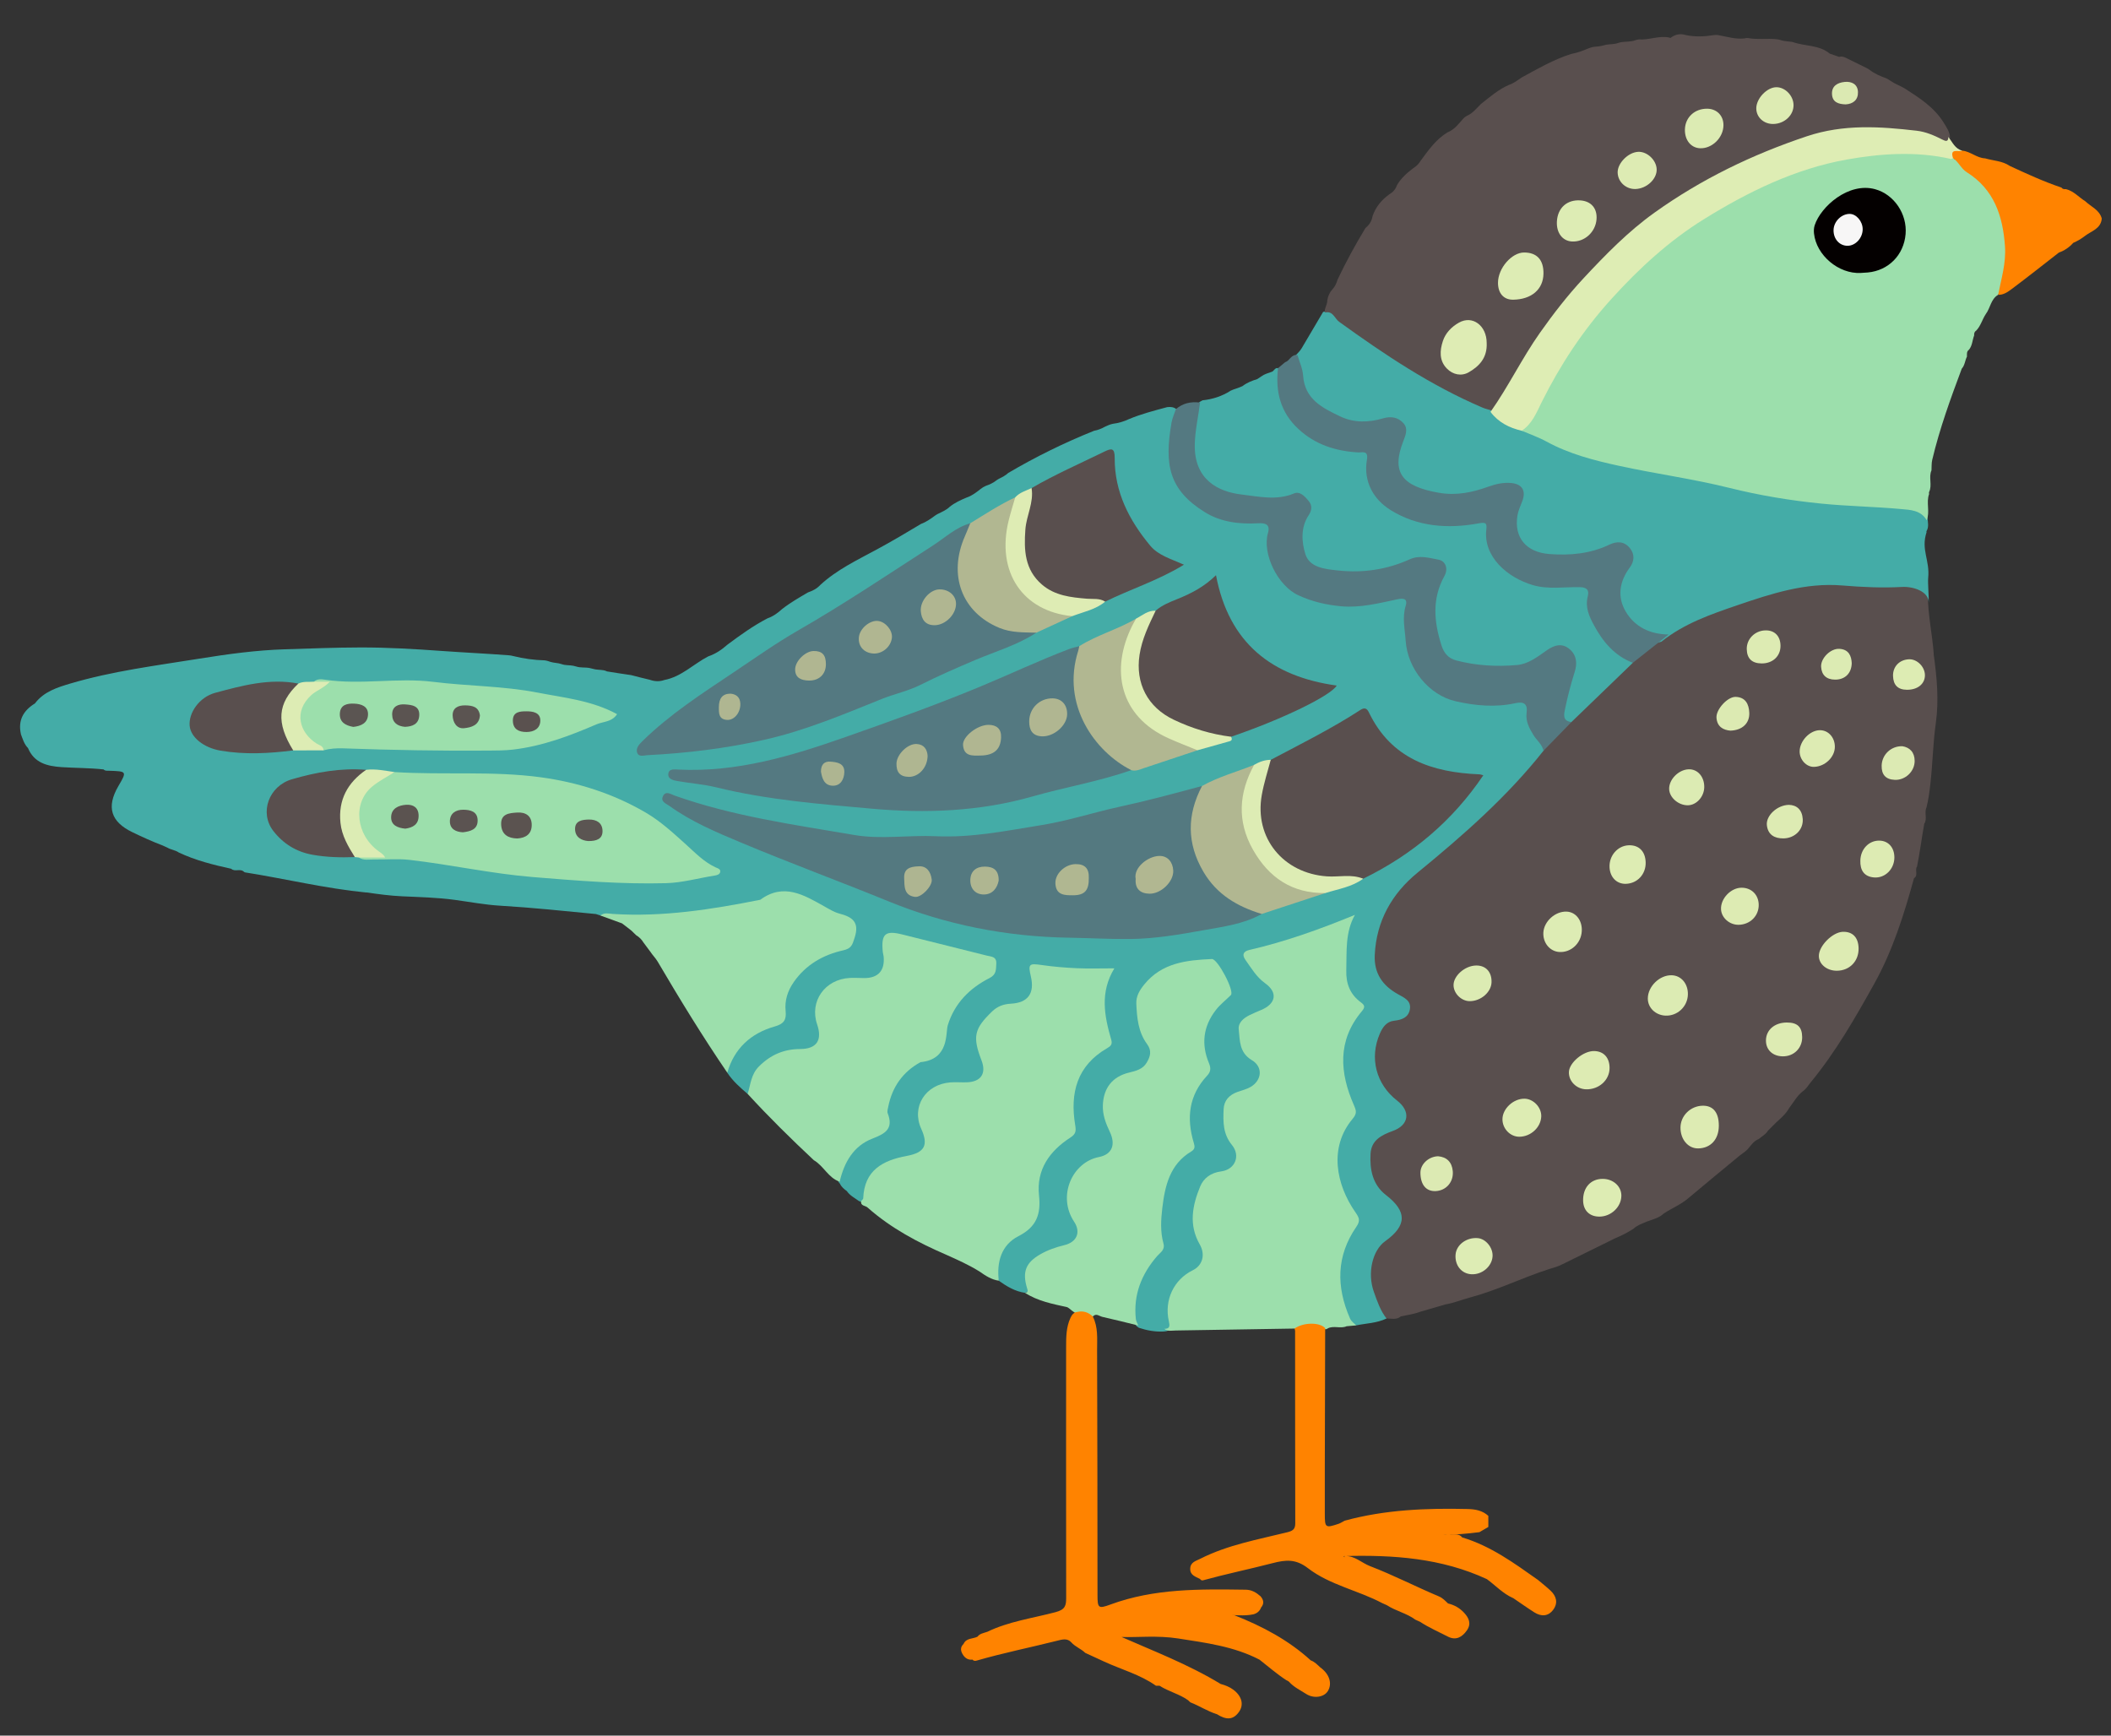 <?xml version="1.0" encoding="UTF-8" standalone="no"?>
<!-- Created with Inkscape (http://www.inkscape.org/) -->

<svg
   xmlns:dc="http://purl.org/dc/elements/1.1/"
   xmlns:cc="http://creativecommons.org/ns#"
   xmlns:rdf="http://www.w3.org/1999/02/22-rdf-syntax-ns#"
   xmlns:svg="http://www.w3.org/2000/svg"
   xmlns="http://www.w3.org/2000/svg"
   xmlns:sodipodi="http://sodipodi.sourceforge.net/DTD/sodipodi-0.dtd"
   xmlns:inkscape="http://www.inkscape.org/namespaces/inkscape"
   id="svg2"
   version="1.1"
   inkscape:version="0.91 r"
   xml:space="preserve"
   width="450"
   height="370"
   viewBox="0 0 450 370"
   sodipodi:docname="logo1.svg"><rect x="0" y="0" width="450" height="370" fill="#333333" stroke="none"/><defs
     id="defs6"><clipPath
       clipPathUnits="userSpaceOnUse"
       id="clipPath284"><path
         d="M 0,800 800,800 800,0 0,0 0,800 Z"
         id="path286"
         inkscape:connector-curvature="0" /></clipPath><clipPath
       clipPathUnits="userSpaceOnUse"
       id="clipPath416"><path
         d="M 0,800 800,800 800,0 0,0 0,800 Z"
         id="path418"
         inkscape:connector-curvature="0" /></clipPath></defs><sodipodi:namedview
     pagecolor="#ffffff"
     bordercolor="#666666"
     borderopacity="1"
     objecttolerance="10"
     gridtolerance="10"
     guidetolerance="10"
     inkscape:pageopacity="0"
     inkscape:pageshadow="2"
     inkscape:window-width="1920"
     inkscape:window-height="1028"
     id="namedview4"
     showgrid="false"
     inkscape:zoom="2.078894"
     inkscape:cx="335.96959"
     inkscape:cy="175.931"
     inkscape:window-x="0"
     inkscape:window-y="0"
     inkscape:window-maximized="1"
     inkscape:current-layer="g414" /><g
     id="g10"
     inkscape:groupmode="layer"
     inkscape:label="22238-NTZY4O"
     transform="matrix(1.25,0,0,-1.25,0,370)"><g
       id="g412"
       transform="translate(-13.183,-100.074)"><g
         id="g414"
         clip-path="url(#clipPath416)"><g
           id="g904"
           transform="translate(309.869,199.003)"><path
             d="m 0,0 c -2.936,-2.432 -5.889,-4.845 -8.802,-7.304 -1.268,-1.071 -2.798,-1.689 -4.162,-2.588 -0.811,-0.775 -1.89,-0.991 -2.887,-1.378 -0.811,-0.338 -1.648,-0.627 -2.311,-1.24 -0.958,-0.617 -1.964,-1.142 -3.021,-1.569 -3.031,-1.493 -6.061,-2.985 -9.092,-4.478 -0.688,-0.357 -1.431,-0.565 -2.17,-0.781 -4.582,-1.473 -8.916,-3.638 -13.581,-4.88 -1.399,-0.378 -2.749,-0.935 -4.186,-1.178 -1.432,-0.417 -2.863,-0.833 -4.295,-1.249 -1.063,-0.415 -2.196,-0.542 -3.298,-0.796 -0.736,-0.623 -1.602,-0.348 -2.428,-0.35 -0.326,0.103 -0.661,0.231 -0.84,0.525 -1.684,2.765 -2.756,5.675 -2.075,8.99 0.382,1.855 1.288,3.309 2.865,4.454 2.651,1.925 2.717,4.285 0.089,6.269 -2.069,1.563 -2.912,3.66 -3.24,6.036 -0.405,2.932 0.678,4.704 3.38,5.915 0.184,0.083 0.376,0.149 0.558,0.236 2.432,1.164 2.604,2.652 0.513,4.419 -3.338,2.822 -4.533,7.037 -3.174,11.04 0.601,1.773 1.586,3.09 3.534,3.495 0.822,0.171 1.573,0.54 1.67,1.505 0.097,0.966 -0.6,1.456 -1.33,1.836 -3.943,2.052 -4.837,5.281 -4.198,9.498 0.824,5.436 3.842,9.416 7.837,12.733 6.942,5.764 13.834,11.554 19.478,18.663 0.377,0.475 0.798,0.911 1.231,1.333 1.749,1.567 3.025,3.595 4.882,5.059 3.228,3.713 7.164,6.692 10.584,10.208 1.995,1.881 4.283,3.388 6.432,5.077 1.905,1.779 4.213,2.942 6.585,3.841 6.086,2.307 12.163,4.684 18.699,5.516 1.947,0.248 3.905,0.426 5.824,0.168 3.085,-0.416 6.168,-0.285 9.253,-0.317 3.305,-0.034 3.305,-0.017 3.764,-3.143 -0.004,-3.369 0.754,-6.662 0.995,-10.007 l -0.025,0.037 c 0.549,-3.961 0.945,-7.892 0.37,-11.928 -0.479,-3.361 -0.524,-6.79 -0.905,-10.179 -0.156,-1.385 -0.334,-2.76 -0.673,-4.112 l 0.024,0.035 c -0.486,-0.902 0.195,-1.981 -0.431,-2.862 l 0.025,0.037 c -0.443,-2.43 -0.741,-4.885 -1.234,-7.306 l 0.023,0.036 C 29.777,48.721 30.521,47.799 29.718,47.289 28.005,41.071 26.081,34.93 22.918,29.26 19.676,23.449 16.374,17.675 12.125,12.512 11.679,11.98 11.35,11.344 10.747,10.951 9.769,10.193 9.202,9.101 8.46,8.15 7.917,7.171 7.102,6.433 6.279,5.704 5.786,5.212 5.293,4.72 4.801,4.228 4.435,3.593 3.773,3.283 3.251,2.82 2.505,2.543 2.054,1.932 1.579,1.346 1.153,0.78 0.55,0.421 0,0"
             style="fill:#594f4e;fill-opacity:1;fill-rule:nonzero;stroke:none"
             id="path906"
             inkscape:connector-curvature="0" /></g><g
           id="g908"
           transform="translate(276.399,268.034)"><path
             d="m 0,0 c -6.244,-7.889 -13.746,-14.455 -21.499,-20.805 -4.325,-3.542 -7,-8.197 -7.273,-14.018 -0.148,-3.164 1.366,-5.239 3.941,-6.681 1.097,-0.615 2.306,-1.104 2.047,-2.597 -0.244,-1.408 -1.394,-1.796 -2.71,-1.942 -1.269,-0.14 -1.935,-1.107 -2.407,-2.19 -1.812,-4.16 -0.652,-8.637 2.947,-11.431 2.331,-1.809 2.054,-4.166 -0.74,-5.173 -1.969,-0.711 -3.663,-1.599 -3.794,-3.882 -0.153,-2.686 0.335,-5.28 2.631,-7.05 3.61,-2.782 3.603,-5.201 -0.137,-7.873 -2.168,-1.548 -3.087,-5.419 -1.924,-8.654 0.563,-1.568 1.094,-3.182 2.155,-4.526 -1.634,-0.798 -3.445,-0.812 -5.176,-1.175 -0.629,0.089 -1.177,0.311 -1.436,0.947 -0.813,1.993 -1.828,3.983 -1.788,6.159 0.058,3.086 0.251,6.226 2.085,8.898 0.916,1.336 0.849,2.328 0.017,3.798 -2.872,5.078 -3.97,10.316 -0.103,15.491 0.617,0.827 0.484,1.533 0.128,2.423 -2.166,5.408 -2.443,10.706 1.161,15.698 0.347,0.48 0.54,0.954 0.099,1.454 -3.735,4.239 -2.491,8.993 -1.427,13.728 0.032,0.146 0.056,0.262 -0.007,0.365 -0.195,0.137 -0.382,0.042 -0.559,-0.035 -4.822,-2.085 -9.778,-3.773 -14.863,-5.104 -1.939,-0.508 -1.961,-0.766 -0.921,-2.446 0.686,-1.109 1.648,-1.927 2.594,-2.791 2.035,-1.859 1.725,-3.894 -0.722,-5.134 -0.24,-0.121 0.059,0.032 -0.183,-0.085 -4.36,-2.104 -4.757,-4.514 -1.307,-7.926 1.739,-1.72 1.481,-3.959 -0.606,-5.247 -0.287,-0.177 -0.595,-0.312 -0.903,-0.447 -3.447,-1.506 -4.42,-4.455 -2.562,-7.786 0.327,-0.586 0.751,-1.118 0.963,-1.767 0.597,-1.822 -0.045,-3.639 -1.752,-4.153 -1.965,-0.592 -3.74,-1.331 -4.384,-3.431 -0.817,-2.663 -1.327,-5.374 0.014,-8.057 0.21,-0.42 0.435,-0.835 0.556,-1.295 0.48,-1.823 -0.107,-3.387 -1.747,-4.29 -3.262,-1.795 -4.327,-4.611 -3.808,-8.126 0.177,-1.201 -0.138,-1.817 -1.371,-1.886 -1.451,-0.076 -2.852,0.179 -4.223,0.634 -0.895,0.504 -0.944,1.382 -1.032,2.266 -0.372,3.725 1.019,6.898 3.27,9.687 0.974,1.206 1.314,2.333 1.218,3.847 -0.237,3.714 -0.129,7.404 1.722,10.815 0.681,1.255 1.369,2.482 2.555,3.325 0.811,0.576 1.06,1.255 0.84,2.257 -0.869,3.943 -0.385,7.624 2.332,10.805 0.648,0.759 0.595,1.579 0.304,2.464 -1.344,4.094 -0.192,7.582 2.784,10.491 1.065,1.041 1.199,1.867 0.469,3.148 -1.892,3.32 -1.832,3.245 -5.652,2.897 -2.69,-0.245 -4.843,-1.294 -6.758,-3.159 -1.53,-1.49 -2.245,-3.09 -1.824,-5.235 0.326,-1.658 0.661,-3.275 1.472,-4.793 1.231,-2.305 0.434,-4.394 -1.954,-5.416 -0.496,-0.212 -1.026,-0.323 -1.537,-0.492 -2.5,-0.83 -3.823,-2.679 -3.811,-5.303 0.004,-0.958 0.236,-1.861 0.58,-2.748 1.67,-4.292 1.421,-4.893 -2.733,-6.668 -3.256,-1.39 -4.779,-5.014 -3.533,-8.41 0.162,-0.443 0.405,-0.85 0.601,-1.278 1.175,-2.57 0.519,-4.122 -2.139,-4.964 -1.093,-0.346 -2.185,-0.676 -3.202,-1.216 -2.462,-1.306 -3.018,-2.39 -2.661,-5.199 0.11,-0.865 0.11,-0.865 -0.736,-1.158 -1.695,0.245 -3.107,1.102 -4.468,2.068 -1.062,2.243 -0.396,4.936 1.756,7.092 0.767,0.768 1.634,1.444 2.593,1.908 1.641,0.792 2.247,2.006 1.942,3.753 -0.035,0.196 0.01,0.404 -0.009,0.604 -0.453,4.789 1.356,8.537 5.236,11.312 0.746,0.533 1.021,1.189 0.907,2.078 -0.111,0.868 -0.013,1.753 -0.095,2.62 -0.401,4.242 1.396,7.457 4.684,9.914 1.176,0.88 1.534,1.743 1.203,3.239 -0.682,3.084 -1.241,6.228 0.195,9.301 0.29,0.622 -0.054,0.892 -0.647,0.868 -3.643,-0.15 -7.249,0.347 -10.868,0.607 -0.862,0.062 -0.923,-0.508 -0.923,-1.196 0,-4.349 -0.209,-4.588 -4.575,-5.524 -3.399,-0.728 -5.529,-4.76 -4.216,-7.98 1.459,-3.581 0.388,-5.189 -3.517,-5.276 -0.539,-0.012 -1.078,0.013 -1.615,-0.041 -4.203,-0.421 -6.116,-3.483 -4.645,-7.428 1.033,-2.769 0.193,-4.364 -2.694,-5.081 -0.914,-0.227 -1.835,-0.424 -2.737,-0.7 -2.322,-0.712 -3.798,-2.195 -4.319,-4.606 -0.151,-0.702 -0.162,-1.501 -0.898,-1.948 -0.218,-0.062 -0.425,-0.035 -0.62,0.081 -0.716,0.522 -1.532,0.924 -2.048,1.688 -0.466,0.341 -0.914,0.699 -1.166,1.24 l 0.013,-0.012 c -0.155,0.147 -0.271,0.32 -0.351,0.518 0.466,3.536 2.341,6.163 5.527,7.609 1.899,0.862 2.598,1.707 2.551,4.003 -0.087,4.243 2.512,8.009 7.587,9.896 1.645,0.612 2.391,1.318 2.337,3.129 -0.128,4.254 2.743,6.802 5.623,9.288 0.456,0.394 1.014,0.661 1.54,0.961 0.75,0.426 1.307,0.986 1.172,1.929 -0.135,0.936 -0.943,1.051 -1.653,1.227 -4.7,1.169 -9.377,2.434 -14.096,3.525 -1.899,0.44 -2.441,-0.022 -2.426,-1.986 0.003,-0.336 0.063,-0.67 0.083,-1.005 0.191,-3.105 -1.07,-4.522 -4.206,-4.482 -2.094,0.027 -3.999,-0.318 -5.667,-1.665 -1.636,-1.32 -2.339,-2.909 -1.62,-4.98 0.089,-0.254 0.165,-0.512 0.235,-0.772 0.784,-2.923 -0.394,-4.603 -3.404,-4.707 -2.535,-0.088 -4.737,-0.811 -6.489,-2.745 -0.784,-0.866 -1.491,-1.719 -1.621,-2.937 -0.064,-0.603 -0.2,-1.213 -0.89,-1.458 -1.28,1.086 -2.535,2.196 -3.471,3.613 -0.335,1.136 0.056,2.078 0.691,3.016 1.719,2.539 3.956,4.388 6.9,5.305 1.065,0.331 1.806,0.822 1.78,2.082 -0.101,4.937 2.927,7.705 6.881,9.791 1.01,0.533 2.084,0.961 3.205,1.204 1.079,0.235 1.456,0.872 1.688,1.937 0.37,1.699 -0.107,2.538 -1.776,3.15 -2.393,0.876 -4.655,2.102 -6.896,3.333 -1.403,0.771 -2.773,0.673 -4.271,0.181 -6.028,-1.978 -12.244,-3.1 -18.564,-3.438 -3.744,-0.2 -7.52,-0.223 -11.267,0.248 -0.255,0.083 -0.51,0.167 -0.765,0.251 -5.439,0.523 -10.873,1.1 -16.329,1.422 -2.601,0.154 -5.159,0.643 -7.735,0.992 -2.971,0.404 -5.984,0.475 -8.984,0.611 -2.052,0.093 -4.08,0.366 -6.107,0.669 l 0.032,-0.027 c -6.978,0.68 -13.793,2.339 -20.702,3.434 -0.122,0.019 -0.228,0.12 -0.331,0.209 l 0.026,-0.017 c -0.624,0.462 -1.465,-0.128 -2.07,0.427 -3.063,0.67 -6.098,1.428 -8.949,2.779 -0.588,0.418 -1.337,0.456 -1.944,0.829 -0.281,0.128 -0.562,0.255 -0.843,0.383 -1.751,0.661 -3.447,1.438 -5.134,2.253 -3.655,1.766 -4.456,4.287 -2.377,7.85 1.474,2.525 1.474,2.525 -1.606,2.625 -0.328,0.011 -0.677,-0.055 -0.929,0.244 l 0.029,-0.021 c -2.391,0.262 -4.798,0.234 -7.194,0.394 -2.412,0.161 -4.661,0.701 -5.719,3.272 l 0.021,-0.032 c -0.678,0.679 -0.919,1.582 -1.244,2.441 l 0.022,-0.034 c -0.524,2.348 0.434,4.014 2.4,5.216 l -0.013,-0.013 c 1.506,2.016 3.812,2.74 6.024,3.397 7.206,2.139 14.657,3.065 22.057,4.257 4.828,0.777 9.676,1.438 14.542,1.59 4.281,0.134 8.568,0.304 12.859,0.314 4.629,0.012 9.261,-0.264 13.848,-0.593 3.841,-0.275 7.699,-0.454 11.54,-0.747 0.22,-0.017 0.439,-0.059 0.652,-0.115 1.785,-0.447 3.6,-0.698 5.44,-0.747 0.187,-0.024 0.372,-0.069 0.552,-0.123 0.578,-0.236 1.198,-0.294 1.809,-0.384 0.168,-0.031 0.333,-0.079 0.495,-0.132 0.641,-0.24 1.33,-0.152 1.987,-0.28 0.169,-0.031 0.333,-0.076 0.496,-0.126 0.748,-0.251 1.54,-0.112 2.3,-0.261 0.177,-0.03 0.349,-0.077 0.52,-0.127 0.616,-0.201 1.267,-0.143 1.895,-0.261 0.193,-0.038 0.374,-0.102 0.548,-0.189 1.372,-0.226 2.746,-0.433 4.121,-0.633 1.054,-0.283 2.115,-0.541 3.177,-0.793 0.822,-0.289 1.65,-0.338 2.483,-0.04 2.922,0.555 4.973,2.731 7.492,4.031 1.243,0.419 2.302,1.139 3.273,2.002 2.189,1.627 4.398,3.225 6.829,4.483 0.952,0.329 1.745,0.909 2.481,1.579 1.387,1.088 2.913,1.958 4.427,2.847 0.781,0.266 1.504,0.627 2.072,1.25 2.85,2.633 6.335,4.273 9.691,6.091 2.54,1.377 5.024,2.839 7.495,4.329 0.871,0.324 1.626,0.848 2.367,1.395 0.147,0.11 0.303,0.205 0.464,0.293 0.721,0.363 1.48,0.662 2.074,1.239 0.857,0.694 1.849,1.143 2.854,1.567 0.924,0.303 1.679,0.887 2.427,1.48 0.274,0.218 0.571,0.4 0.895,0.533 0.645,0.219 1.258,0.503 1.796,0.933 0.14,0.105 0.289,0.194 0.442,0.278 0.56,0.269 1.11,0.553 1.571,0.982 4.698,2.768 9.578,5.162 14.636,7.193 0.652,0.111 1.253,0.362 1.83,0.679 0.43,0.214 0.871,0.397 1.341,0.503 0.968,0.124 1.896,0.386 2.778,0.81 2.111,0.881 4.319,1.447 6.521,2.04 0.563,0.061 1.106,0.035 1.567,-0.35 0.306,-1.975 -0.611,-3.786 -0.773,-5.724 -0.687,-8.239 5.709,-12.816 12.62,-13.182 1.26,-0.066 2.675,0.381 3.735,-0.448 1.24,-0.97 0.281,-2.402 0.351,-3.621 0.246,-4.254 3.063,-7.891 7.32,-9.17 3.535,-1.061 7.136,-1.297 10.761,-0.437 1.05,0.249 2.117,0.39 3.177,0.576 2.232,0.391 2.578,0.002 2.328,-2.326 -0.421,-3.915 0.066,-7.641 2.432,-10.945 1.333,-1.863 2.995,-3.348 5.257,-3.854 2.95,-0.659 5.938,-1.203 8.99,-0.642 0.796,0.146 1.6,0.209 2.409,0.206 C -3.113,8.687 -2.462,8.226 -2.463,7.401 -2.464,5.042 -1.465,3.127 -0.099,1.323 0.198,0.931 0.282,0.464 0,0"
             style="fill:#44aca7;fill-opacity:1;fill-rule:nonzero;stroke:none"
             id="path910"
             inkscape:connector-curvature="0" /></g><g
           id="g912"
           transform="translate(325.223,386.927)"><path
             d="m 0,0 c 0.527,-0.184 1.054,-0.367 1.581,-0.551 0.373,0.114 0.722,0.028 1.066,-0.117 1.216,-0.606 2.444,-1.19 3.659,-1.8 0.163,-0.081 0.317,-0.179 0.467,-0.281 0.857,-0.677 1.849,-1.09 2.864,-1.459 0.25,-0.115 0.479,-0.262 0.704,-0.417 0.75,-0.534 1.627,-0.833 2.417,-1.296 2.518,-1.62 5.055,-3.223 6.676,-5.861 0.484,-0.789 1.032,-1.559 1.075,-2.54 -0.267,-1.268 -1.116,-0.946 -1.87,-0.622 -5.452,2.339 -11.226,2.141 -16.893,1.683 -3.29,-0.265 -6.545,-1.511 -9.684,-2.728 -9.468,-3.669 -18.412,-8.327 -26.037,-15.109 -5.881,-5.232 -11.306,-10.922 -15.558,-17.645 -2.23,-3.526 -4.518,-7.01 -6.481,-10.695 -0.383,-0.719 -0.883,-1.353 -1.608,-1.772 -1.002,-0.419 -1.815,0.139 -2.675,0.505 -8.353,3.559 -15.784,8.647 -23.113,13.907 -0.933,0.669 -1.681,1.549 -2.619,2.208 -0.398,0.921 0.377,1.681 0.345,2.553 0.113,0.681 0.385,1.289 0.842,1.81 0.464,0.468 0.712,1.055 0.899,1.674 1.43,3.026 3.032,5.958 4.765,8.819 0.655,0.519 1.072,1.183 1.206,2.018 0.533,1.558 1.529,2.762 2.849,3.717 0.621,0.358 1.077,0.857 1.307,1.549 0.69,1.205 1.706,2.096 2.792,2.921 0.537,0.321 0.958,0.757 1.277,1.295 1.32,1.782 2.589,3.612 4.539,4.797 1.159,0.452 1.881,1.41 2.658,2.303 0.181,0.209 0.393,0.379 0.634,0.513 1.017,0.421 1.664,1.288 2.42,2.024 1.526,1.205 2.996,2.494 4.809,3.277 0.799,0.267 1.456,0.78 2.139,1.248 2.726,1.482 5.414,3.045 8.39,4 0.818,0.171 1.621,0.397 2.394,0.72 0.419,0.173 0.837,0.351 1.278,0.462 0.598,0.13 1.222,0.083 1.812,0.27 0.165,0.056 0.333,0.097 0.503,0.133 0.675,0.125 1.378,0.056 2.038,0.296 0.171,0.061 0.344,0.104 0.52,0.14 0.816,0.131 1.661,0.038 2.455,0.341 0.192,0.063 0.386,0.106 0.585,0.139 1.763,-0.144 3.466,0.701 5.241,0.309 0.095,-0.09 0.185,-0.085 0.27,0.015 0.741,0.522 1.544,0.703 2.426,0.433 1.626,-0.358 3.255,-0.287 4.883,-0.022 0.227,0.035 0.454,0.034 0.681,0.004 1.497,-0.26 2.967,-0.747 4.521,-0.573 0.209,0.068 0.423,0.086 0.641,0.057 1.586,-0.291 3.194,-0.03 4.786,-0.188 0.212,-0.018 0.42,-0.06 0.626,-0.112 0.695,-0.266 1.443,-0.24 2.163,-0.367 C -4.253,1.229 -1.837,1.534 0,0"
             style="fill:#594f4e;fill-opacity:1;fill-rule:nonzero;stroke:none"
             id="path914"
             inkscape:connector-curvature="0" /></g><g
           id="g916"
           transform="translate(233.947,169.497)"><path
             d="m 0,0 c -6.757,-0.112 -13.515,-0.229 -20.272,-0.33 -0.652,-0.009 -1.348,-0.198 -1.938,0.277 0.986,0.011 0.948,0.529 0.773,1.309 -0.812,3.608 0.854,7.104 4.067,8.678 1.686,0.825 2.214,2.66 1.194,4.437 -1.901,3.314 -1.246,6.643 0.086,9.861 0.583,1.407 1.797,2.342 3.575,2.572 2.37,0.307 3.357,2.651 1.841,4.502 -1.546,1.886 -1.509,3.948 -1.421,6.091 0.063,1.512 0.964,2.453 2.357,2.956 0.755,0.272 1.566,0.454 2.246,0.854 1.944,1.145 2.137,3.429 0.213,4.568 -2.155,1.276 -2.038,3.329 -2.238,5.254 -0.12,1.154 0.838,1.918 1.841,2.425 0.656,0.332 1.341,0.607 2.02,0.894 2.48,1.047 2.845,2.961 0.653,4.532 -1.498,1.074 -2.338,2.552 -3.346,3.957 -0.641,0.893 -0.422,1.487 0.65,1.734 6.143,1.414 12.052,3.536 17.998,5.984 C 8.601,67.526 8.923,64.293 8.826,61.098 8.757,58.826 9.474,56.996 11.286,55.657 11.998,55.131 12.069,54.82 11.469,54.105 7.262,49.089 7.696,43.612 10.14,38.062 10.585,37.051 10.614,36.616 9.878,35.734 5.83,30.88 7.087,24.58 10.348,19.88 11.027,18.902 11.273,18.417 10.542,17.357 7.11,12.385 7.092,7.123 9.464,1.712 9.699,1.176 10.154,0.919 10.514,0.54 9.969,0.492 9.425,0.444 8.881,0.395 7.847,-0.072 6.686,0.561 5.661,0.025 l 0,0 C 5.511,-0.108 5.339,-0.145 5.147,-0.091 3.446,0.764 1.719,0.13 0,0"
             style="fill:#9cdfac;fill-opacity:1;fill-rule:nonzero;stroke:none"
             id="path918"
             inkscape:connector-curvature="0" /></g><g
           id="g920"
           transform="translate(160.032,191.24)"><path
             d="m 0,0 c 0.125,0.153 0.354,0.302 0.36,0.459 0.18,4.791 3.324,6.487 7.447,7.245 3.055,0.562 3.702,1.856 2.444,4.625 -1.698,3.735 0.696,7.575 4.959,7.909 0.935,0.073 1.883,-0.019 2.823,0.015 2.419,0.086 3.359,1.508 2.499,3.742 -1.558,4.046 -1.248,5.391 1.791,8.327 0.926,0.896 1.955,1.27 3.243,1.341 2.905,0.158 4.042,1.781 3.389,4.613 -0.501,2.179 -0.33,2.293 1.868,1.975 1.985,-0.287 3.994,-0.452 5.998,-0.542 2.007,-0.09 4.021,-0.02 6.369,-0.02 C 40.686,35.578 41.492,31.537 42.659,27.508 42.885,26.73 42.567,26.423 41.979,26.084 36.815,23.111 35.598,18.44 36.509,12.962 36.678,11.945 36.624,11.436 35.703,10.84 32.147,8.541 29.87,5.37 30.34,0.965 30.682,-2.25 29.927,-4.41 26.838,-5.982 c -2.919,-1.486 -3.739,-4.399 -3.358,-7.601 -1.248,0.182 -2.265,0.851 -3.265,1.555 -1.8,1.129 -3.736,1.989 -5.667,2.858 C 9.718,-7.085 5.103,-4.641 1.13,-1.126 0.764,-0.74 -0.13,-0.884 0,0"
             style="fill:#9cdfac;fill-opacity:1;fill-rule:nonzero;stroke:none"
             id="path922"
             inkscape:connector-curvature="0" /></g><g
           id="g924"
           transform="translate(207.305,170.015)"><path
             d="m 0,0 c -2.04,0.497 -4.074,1.017 -6.123,1.474 -0.522,0.116 -1.071,0.692 -1.635,0.063 -0.956,-0.1 -1.799,0.391 -2.715,0.508 -0.659,0.19 -1.062,0.768 -1.64,1.081 -2.493,0.556 -5.015,1.024 -7.212,2.449 0.617,0.082 0.472,0.397 0.339,0.841 -0.821,2.741 -0.197,4.31 2.251,5.718 1.287,0.74 2.662,1.223 4.119,1.573 2.119,0.508 2.869,2.188 1.662,4.009 -2.893,4.364 -0.329,10.118 4.231,11.017 2.281,0.449 2.892,2.135 1.863,4.297 -0.703,1.476 -1.26,2.936 -1.184,4.619 0.129,2.856 1.621,4.792 4.431,5.478 1.195,0.292 2.374,0.565 3.052,1.723 0.605,1.032 0.905,2.001 0.05,3.156 -1.5,2.026 -1.727,4.472 -1.829,6.894 -0.053,1.244 0.532,2.246 1.34,3.247 3.022,3.74 7.238,4.161 11.547,4.358 0.993,0.046 3.901,-5.484 3.237,-6.151 C 14.942,55.507 13.992,54.795 13.235,53.822 11.038,50.997 10.714,47.933 12.05,44.741 12.451,43.782 12.295,43.21 11.728,42.602 8.611,39.259 8.192,35.381 9.452,31.184 9.652,30.519 9.699,30.081 9.015,29.673 5.369,27.495 4.538,23.799 4.091,20.025 3.857,18.048 3.735,15.986 4.284,14.013 4.601,12.875 3.741,12.457 3.2,11.832 0.534,8.746 -0.866,5.234 -0.42,1.106 -0.379,0.727 -0.145,0.368 0,0"
             style="fill:#9cdfac;fill-opacity:1;fill-rule:nonzero;stroke:none"
             id="path926"
             inkscape:connector-curvature="0" /></g><g
           id="g928"
           transform="translate(140.681,209.518)"><path
             d="m 0,0 c 0.524,1.614 0.55,3.32 1.954,4.708 2.008,1.985 4.247,2.933 7.01,2.943 2.81,0.011 3.807,1.504 2.888,4.203 -1.339,3.932 1.319,7.707 5.596,7.921 0.804,0.04 1.613,-0.02 2.42,-0.024 2.39,-0.009 3.549,1.265 3.327,3.663 -0.025,0.266 -0.122,0.525 -0.147,0.791 -0.299,3.096 0.403,3.716 3.334,2.982 4.81,-1.205 9.624,-2.393 14.432,-3.609 0.726,-0.184 1.658,-0.126 1.59,-1.369 -0.056,-1.016 0.035,-1.853 -1.168,-2.464 C 37.85,18.023 35.291,15.451 34.137,11.723 33.728,10.403 34.438,5.89 29.475,5.411 26.452,3.748 24.677,1.206 23.99,-2.136 c -0.08,-0.391 -0.229,-0.853 -0.099,-1.187 1.003,-2.584 -0.366,-3.445 -2.573,-4.286 -3.265,-1.245 -4.855,-4.063 -5.624,-7.366 -1.941,0.652 -2.727,2.693 -4.403,3.664 C 7.399,-7.669 3.602,-3.932 0,0"
             style="fill:#9cdfac;fill-opacity:1;fill-rule:nonzero;stroke:none"
             id="path930"
             inkscape:connector-curvature="0" /></g><g
           id="g932"
           transform="translate(196.9,172.333)"
           style="fill:#ff8300;fill-opacity:1"><path
             d="m 0,0 c 1.028,0.232 1.902,-0.059 2.647,-0.783 0.93,-1.823 0.723,-3.813 0.73,-5.739 0.055,-13.909 0.054,-27.817 0.068,-41.726 0.003,-2.252 0.127,-2.419 2.209,-1.651 7.492,2.765 15.285,2.63 23.083,2.526 1.004,-0.013 1.788,-0.485 2.509,-1.117 0.543,-0.627 0.665,-1.271 0.075,-1.942 l 0.028,0.038 c -0.227,-0.62 -0.676,-0.993 -1.298,-1.172 -1.601,-0.348 -3.22,-0.084 -4.831,-0.117 0.527,0.011 1.053,0.011 1.58,-0.046 4.754,-1.884 9.229,-4.237 13.035,-7.719 l -0.038,0.03 c 0.679,-0.24 1.152,-0.76 1.664,-1.227 l -0.036,0.029 c 1.562,-1.115 2.092,-2.744 1.313,-4.033 -0.646,-1.068 -2.406,-1.335 -3.685,-0.515 -0.999,0.641 -2.092,1.155 -2.912,2.054 -0.133,0.147 -0.322,0.231 -0.501,0.314 -1.628,1.054 -3.081,2.34 -4.61,3.526 l 0.037,-0.03 c -4.355,2.266 -9.129,2.87 -13.889,3.613 -3.519,0.549 -7.016,0.149 -9.633,0.254 5.242,-2.322 11.345,-4.631 16.954,-8.046 l -0.038,0.027 c 0.776,-0.211 1.514,-0.497 2.166,-0.99 1.457,-1.102 1.822,-2.57 0.926,-3.8 -0.959,-1.317 -2.085,-1.416 -3.787,-0.335 l 0.019,-0.02 c -1.581,0.499 -2.973,1.417 -4.507,2.019 -0.129,0.12 -0.259,0.241 -0.389,0.362 -1.494,1.071 -3.328,1.472 -4.86,2.469 -0.205,0 -0.41,0 -0.615,-10e-4 -2.682,1.905 -5.865,2.75 -8.806,4.104 -1.08,0.498 -2.16,1.01 -3.249,1.498 -0.719,0.702 -1.703,1.032 -2.389,1.803 -0.68,0.763 -1.595,0.472 -2.43,0.262 -4.565,-1.148 -9.185,-2.074 -13.709,-3.384 -0.282,-0.082 -0.515,-0.056 -0.711,0.172 -0.677,-0.081 -1.183,0.198 -1.563,0.743 -0.453,0.675 -0.601,1.338 0.083,1.965 l -0.04,-0.043 c 0.468,1.064 1.611,0.834 2.412,1.259 l -0.036,-0.029 c 0.402,0.57 1.066,0.624 1.648,0.84 l -0.042,-0.027 c 3.703,1.81 7.794,2.343 11.716,3.386 1.658,0.441 1.808,1.127 1.806,2.455 -0.02,14.267 -0.016,28.533 -0.009,42.8 0.001,1.68 0.013,3.369 0.745,4.939 C -0.929,-0.509 -0.621,-0.064 0,0"
             style="fill:#ff8300;fill-opacity:1;fill-rule:nonzero;stroke:none"
             id="path934"
             inkscape:connector-curvature="0" /></g><g
           id="g936"
           transform="translate(115.582,239.94)"><path
             d="m 0,0 c 0.649,0.554 1.427,0.312 2.131,0.267 8.506,-0.542 16.83,0.764 25.123,2.417 3.986,2.932 7.443,0.82 10.928,-1.131 0.819,-0.459 1.647,-0.98 2.539,-1.216 2.208,-0.584 3.503,-1.419 2.622,-4.135 -0.397,-1.223 -0.53,-1.824 -1.965,-2.146 -3.402,-0.763 -6.353,-2.438 -8.42,-5.417 -1.043,-1.503 -1.559,-3.125 -1.381,-4.926 0.146,-1.481 -0.246,-2.181 -1.876,-2.644 -4.02,-1.143 -6.885,-3.713 -8.073,-7.878 -4.213,6.173 -8.109,12.545 -11.895,18.985 C 9.385,-7.245 8.897,-6.77 8.53,-6.206 8.131,-5.67 7.732,-5.134 7.332,-4.598 7.022,-4.092 6.62,-3.678 6.105,-3.377 5.83,-3.11 5.554,-2.842 5.278,-2.575 4.739,-2.172 4.23,-1.73 3.679,-1.343 2.452,-0.895 1.226,-0.448 0,0"
             style="fill:#9cdfac;fill-opacity:1;fill-rule:nonzero;stroke:none"
             id="path938"
             inkscape:connector-curvature="0" /></g><g
           id="g940"
           transform="translate(341.728,305.305)"><path
             d="m 0,0 c -0.99,-3.005 0.587,-4.724 0.277,-7.818 -0.079,-0.792 0.136,-3.447 0.101,-4.24 0.028,1.999 -2.697,2.83 -4.552,2.727 -3.405,-0.188 -6.816,-0.028 -10.232,0.254 -6.217,0.514 -12.047,-1.388 -17.821,-3.359 -4.564,-1.558 -9.134,-3.137 -12.974,-6.22 -2.992,-1.075 -5.077,0.726 -6.935,2.5 -2.12,2.025 -2.022,4.698 -1.188,7.342 0.181,0.575 0.543,1.079 0.835,1.608 0.549,0.997 0.867,2.02 0.002,2.988 -0.819,0.917 -1.834,0.679 -2.795,0.275 -3.033,-1.273 -6.183,-1.781 -9.46,-1.553 -0.536,0.037 -1.074,0.045 -1.603,0.153 -4.383,0.893 -6.132,3.856 -4.875,8.193 0.303,1.044 1.246,2.187 0.178,3.187 -1.045,0.977 -2.407,0.563 -3.657,0.298 -0.591,-0.125 -1.181,-0.299 -1.729,-0.544 -3.596,-1.608 -7.239,-1.104 -10.863,-0.205 -3.415,0.847 -4.956,3.391 -4.281,6.832 0.182,0.927 0.557,1.799 0.769,2.713 0.363,1.563 -0.32,2.465 -1.916,2.591 -0.814,0.064 -1.6,-0.166 -2.392,-0.309 -4.876,-0.879 -8.73,1.044 -11.774,4.626 -1.569,1.846 -1.324,4.442 -1.886,6.704 0.003,0.233 0.092,0.426 0.267,0.58 l -0.044,-0.016 c 0.719,0.647 1.479,1.256 1.998,2.094 1.206,2.044 2.412,4.087 3.618,6.13 0.149,0.133 0.281,0.125 0.394,-0.046 1.327,0.281 1.591,-1.038 2.356,-1.591 7.738,-5.591 15.649,-10.887 24.48,-14.65 0.428,-0.182 0.89,-0.283 1.336,-0.423 1.934,-0.949 3.588,-2.449 5.769,-2.916 3.222,-0.806 5.946,-2.775 9.104,-3.784 6.429,-2.052 13.043,-3.16 19.655,-4.33 6.209,-1.099 12.249,-3.042 18.552,-3.697 5.14,-0.535 10.299,-0.784 15.449,-1.164 1.28,-0.094 2.541,-0.228 3.78,-0.543 C -0.951,4.105 -0.072,3.559 0.176,2.335 0.231,1.654 0.39,0.968 0.062,0.308 -0.019,0.218 -0.04,0.115 0,0"
             style="fill:#44aca7;fill-opacity:1;fill-rule:nonzero;stroke:none"
             id="path942"
             inkscape:connector-curvature="0" /></g><g
           id="g944"
           transform="translate(227.59,331.423)"><path
             d="M 0,0 C 0.24,0.158 0.479,0.317 0.719,0.475 1.222,0.853 1.827,1.004 2.403,1.219 2.865,1.293 2.965,2.003 3.545,1.869 4.16,1.288 4.097,0.512 4.069,-0.21 3.88,-5.183 6.667,-8.241 10.734,-10.351 c 1.906,-0.99 4.016,-1.509 6.209,-1.601 2.15,-0.09 2.279,-0.273 2.193,-2.374 -0.17,-4.157 2.898,-8.057 7.377,-9.134 3.736,-0.899 7.523,-1.535 11.368,-0.592 1.188,0.291 1.547,-0.336 1.706,-1.36 1.022,-6.586 4.474,-9.527 11.157,-9.545 1.413,-0.004 2.825,0.015 4.238,-0.022 1.319,-0.035 1.926,-0.635 1.906,-2.011 -0.064,-4.626 2.336,-7.809 6.093,-10.164 0.477,-0.299 1.21,-0.392 1.07,-1.233 -3.49,-3.367 -6.979,-6.733 -10.469,-10.1 -1.829,-0.457 -1.645,0.973 -1.613,1.922 0.058,1.748 0.562,3.443 1.064,5.121 0.193,0.644 0.439,1.273 0.579,1.932 0.238,1.119 0.132,2.167 -0.822,2.935 -1.013,0.813 -2.09,0.547 -2.983,-0.139 -4.58,-3.521 -9.689,-2.974 -14.871,-2.055 -2.299,0.408 -3.597,1.683 -4.272,3.971 -1.09,3.695 -1.185,7.237 0.422,10.81 0.794,1.766 0.311,2.436 -1.55,2.815 -1.511,0.308 -2.945,0.107 -4.343,-0.47 -3.364,-1.387 -6.869,-1.821 -10.476,-1.591 -0.269,0.017 -0.541,-0.011 -0.807,0.025 -6.49,0.893 -7.371,3.058 -6.024,9.471 0.202,0.964 0.944,1.845 0.084,2.809 -0.86,0.961 -1.896,0.671 -2.991,0.512 -3.996,-0.582 -7.933,-0.253 -11.651,1.378 -2.837,1.245 -4.283,3.608 -4.459,6.674 -0.159,2.762 -0.086,5.519 1.009,8.139 0.174,0.32 0.496,0.449 0.794,0.608 1.723,0.182 3.331,0.698 4.792,1.643 0.657,0.32 1.384,0.457 2.036,0.789 L -2.513,-1.195 C -1.763,-0.612 -0.897,-0.274 0,0"
             style="fill:#44aca7;fill-opacity:1;fill-rule:nonzero;stroke:none"
             id="path946"
             inkscape:connector-curvature="0" /></g><g
           id="g948"
           transform="translate(217.833,327.419)"><path
             d="m 0,0 c -0.286,-2.383 -0.846,-4.702 -0.897,-7.149 -0.125,-5.965 3.928,-8.059 7.992,-8.534 2.943,-0.344 5.946,-1.063 8.935,0.185 1.021,0.426 1.878,-0.528 2.519,-1.317 0.628,-0.773 0.511,-1.592 -0.032,-2.411 -1.386,-2.091 -1.19,-4.579 -0.555,-6.616 0.729,-2.339 3.425,-2.564 5.608,-2.798 4.208,-0.451 8.313,0.15 12.183,1.905 1.689,0.767 3.338,0.23 4.911,-0.059 1.265,-0.232 1.671,-1.597 1.02,-2.77 -2.153,-3.882 -1.798,-7.812 -0.516,-11.831 0.426,-1.335 1.174,-2.234 2.537,-2.589 3.411,-0.891 6.902,-1.082 10.375,-0.774 1.876,0.167 3.473,1.389 5.002,2.474 1.35,0.958 2.701,1.341 4.005,0.175 1.143,-1.022 1.264,-2.366 0.794,-3.861 -0.64,-2.039 -1.185,-4.116 -1.618,-6.208 -0.185,-0.894 -0.536,-2.132 1.076,-2.306 -1.591,-1.633 -3.183,-3.267 -4.773,-4.901 -0.226,1.109 -1.156,1.776 -1.71,2.682 -0.716,1.171 -1.35,2.342 -1.166,3.759 0.208,1.604 -0.489,1.988 -1.954,1.669 -3.401,-0.742 -6.795,-0.43 -10.141,0.332 -4.573,1.042 -8.212,5.578 -8.526,10.291 -0.133,1.993 -0.616,3.949 -0.007,5.963 0.411,1.361 -0.483,1.331 -1.456,1.127 -3.138,-0.66 -6.257,-1.473 -9.517,-1.181 -2.549,0.228 -4.973,0.789 -7.332,1.879 -3.561,1.645 -6.187,7.135 -5.173,10.619 0.418,1.438 -0.408,1.73 -1.644,1.66 -3.203,-0.18 -6.389,0.186 -9.12,1.886 -6.158,3.832 -6.925,8.109 -5.685,15.276 0.136,0.784 0.488,1.531 0.74,2.295 C -2.934,-0.082 -1.53,0.19 0,0"
             style="fill:#547981;fill-opacity:1;fill-rule:nonzero;stroke:none"
             id="path950"
             inkscape:connector-curvature="0" /></g><g
           id="g952"
           transform="translate(291.641,283.036)"><path
             d="m 0,0 c -3.109,1.191 -5.085,3.555 -6.618,6.383 -0.836,1.543 -1.542,3.091 -1.072,4.933 0.276,1.079 -0.133,1.559 -1.349,1.585 -2.674,0.056 -5.381,-0.423 -8.02,0.351 -4.264,1.25 -8.512,4.807 -7.923,9.543 0.142,1.14 -0.242,1.187 -1.381,0.977 -5.213,-0.958 -10.41,-0.553 -14.942,2.271 -2.928,1.824 -4.674,4.856 -4.043,8.6 0.279,1.657 -0.807,1.194 -1.566,1.241 -3.79,0.233 -7.217,1.319 -10.08,3.953 -3.096,2.847 -3.989,6.391 -3.511,10.419 0.402,0.338 0.805,0.675 1.208,1.012 0.8,0.228 1.048,1.438 2.115,1.193 0.329,-1.152 0.872,-2.29 0.949,-3.459 0.268,-4.078 3.336,-5.557 6.37,-6.999 2.327,-1.106 4.831,-1.033 7.274,-0.311 1.377,0.407 2.589,0.165 3.485,-0.845 0.809,-0.911 0.369,-1.998 -0.037,-3.036 -2.076,-5.312 -0.288,-7.71 6.054,-8.812 3.002,-0.522 5.707,0.058 8.428,1.034 1.288,0.462 2.577,0.759 3.942,0.627 1.853,-0.18 2.528,-1.325 1.864,-3.091 -0.307,-0.815 -0.698,-1.625 -0.833,-2.472 -0.594,-3.739 1.495,-6.245 5.446,-6.547 3.527,-0.269 6.984,0.042 10.228,1.597 1.309,0.627 2.526,0.578 3.471,-0.546 0.884,-1.052 0.822,-2.28 0.015,-3.36 C -2.318,13.846 -2.685,11.199 -1.193,8.701 0.373,6.078 2.999,4.858 6.102,4.83 4.068,3.22 2.034,1.61 0,0"
             style="fill:#547981;fill-opacity:1;fill-rule:nonzero;stroke:none"
             id="path954"
             inkscape:connector-curvature="0" /></g><g
           id="g956"
           transform="translate(306.304,204.067)"><path
             d="M 0,0 C -0.015,-2.306 -1.387,-3.809 -3.513,-3.847 -5.236,-3.878 -6.567,-2.3 -6.539,-0.26 -6.511,1.745 -4.817,3.399 -2.755,3.435 -0.958,3.466 0.014,2.253 0,0"
             style="fill:#ddebb3;fill-opacity:1;fill-rule:nonzero;stroke:none"
             id="path958"
             inkscape:connector-curvature="0" /></g><g
           id="g960"
           transform="translate(301.027,226.441)"><path
             d="m 0,0 c -0.064,-2.047 -1.793,-3.663 -3.828,-3.575 -1.697,0.073 -3.012,1.354 -3.005,2.927 0.01,2.06 2.011,4.008 4.064,3.958 C -1.128,3.269 0.058,1.852 0,0"
             style="fill:#dcebb3;fill-opacity:1;fill-rule:nonzero;stroke:none"
             id="path962"
             inkscape:connector-curvature="0" /></g><g
           id="g964"
           transform="translate(282.93,237.24)"><path
             d="m 0,0 c -0.13,-2.065 -1.85,-3.645 -3.833,-3.521 -1.623,0.102 -2.824,1.578 -2.716,3.337 0.117,1.893 2.011,3.605 3.929,3.551 C -1.02,3.323 0.117,1.862 0,0"
             style="fill:#ddecb4;fill-opacity:1;fill-rule:nonzero;stroke:none"
             id="path966"
             inkscape:connector-curvature="0" /></g><g
           id="g968"
           transform="translate(285.038,216.825)"><path
             d="M 0,0 C 1.639,-0.029 2.636,-1.128 2.633,-2.9 2.629,-4.953 0.824,-6.585 -1.378,-6.525 -3.022,-6.481 -4.361,-5.126 -4.301,-3.569 -4.239,-1.966 -1.83,0.033 0,0"
             style="fill:#ddebb3;fill-opacity:1;fill-rule:nonzero;stroke:none"
             id="path970"
             inkscape:connector-curvature="0" /></g><g
           id="g972"
           transform="translate(326.417,230.52)"><path
             d="M 0,0 C -1.7,-0.002 -3.058,1.125 -3.055,2.535 -3.051,4.249 -0.72,6.586 1.04,6.641 2.705,6.693 3.681,5.676 3.722,3.847 3.771,1.638 2.189,0.003 0,0"
             style="fill:#ddebb3;fill-opacity:1;fill-rule:nonzero;stroke:none"
             id="path974"
             inkscape:connector-curvature="0" /></g><g
           id="g976"
           transform="translate(285.974,188.589)"><path
             d="M 0,0 C -1.699,-0.02 -2.78,1.027 -2.814,2.724 -2.857,4.95 -1.521,6.437 0.522,6.436 2.332,6.436 3.74,5.15 3.709,3.528 3.672,1.641 1.972,0.024 0,0"
             style="fill:#ddecb3;fill-opacity:1;fill-rule:nonzero;stroke:none"
             id="path978"
             inkscape:connector-curvature="0" /></g><g
           id="g980"
           transform="translate(272.272,202.21)"><path
             d="M 0,0 C -1.55,-0.002 -2.877,1.384 -2.868,2.994 -2.857,4.782 -1.014,6.501 0.878,6.488 2.404,6.478 3.801,5.01 3.749,3.472 3.686,1.6 1.961,0.003 0,0"
             style="fill:#ddecb3;fill-opacity:1;fill-rule:nonzero;stroke:none"
             id="path982"
             inkscape:connector-curvature="0" /></g><g
           id="g984"
           transform="translate(290.973,251.919)"><path
             d="M 0,0 C 1.715,0.045 2.79,-1.043 2.853,-2.888 2.922,-4.922 1.444,-6.529 -0.54,-6.576 -2.081,-6.613 -3.215,-5.466 -3.305,-3.778 -3.413,-1.77 -1.909,-0.051 0,0"
             style="fill:#ddecb3;fill-opacity:1;fill-rule:nonzero;stroke:none"
             id="path986"
             inkscape:connector-curvature="0" /></g><g
           id="g988"
           transform="translate(309.688,238.356)"><path
             d="M 0,0 C -1.553,-0.027 -2.936,1.186 -3.01,2.642 -3.103,4.469 -1.326,6.33 0.504,6.323 2.188,6.317 3.39,5.122 3.419,3.425 3.452,1.528 1.961,0.035 0,0"
             style="fill:#ddebb3;fill-opacity:1;fill-rule:nonzero;stroke:none"
             id="path990"
             inkscape:connector-curvature="0" /></g><g
           id="g992"
           transform="translate(265.179,184.921)"><path
             d="M 0,0 C 1.392,-0.112 2.639,-1.645 2.538,-3.121 2.42,-4.849 0.735,-6.265 -1.08,-6.163 -2.763,-6.068 -3.912,-4.641 -3.772,-2.819 -3.643,-1.141 -1.911,0.154 0,0"
             style="fill:#ddecb4;fill-opacity:1;fill-rule:nonzero;stroke:none"
             id="path994"
             inkscape:connector-curvature="0" /></g><g
           id="g996"
           transform="translate(263.815,225.334)"><path
             d="M 0,0 C -1.407,0.006 -2.715,1.282 -2.751,2.685 -2.792,4.314 -0.804,6.061 1.112,6.08 2.754,6.096 3.781,4.975 3.728,3.224 3.678,1.528 1.902,-0.008 0,0"
             style="fill:#dcebb3;fill-opacity:1;fill-rule:nonzero;stroke:none"
             id="path998"
             inkscape:connector-curvature="0" /></g><g
           id="g1000"
           transform="translate(330.437,249.32)"><path
             d="M 0,0 C 0.049,1.936 1.438,3.402 3.216,3.392 4.781,3.382 5.827,2.2 5.803,0.469 5.776,-1.473 4.21,-3.046 2.337,-2.889 0.618,-2.745 -0.054,-1.636 0,0"
             style="fill:#ddebb3;fill-opacity:1;fill-rule:nonzero;stroke:none"
             id="path1002"
             inkscape:connector-curvature="0" /></g><g
           id="g1004"
           transform="translate(317.866,221.69)"><path
             d="M 0,0 C 1.826,0.017 2.636,-0.745 2.651,-2.494 2.668,-4.372 1.23,-5.793 -0.663,-5.768 -2.384,-5.746 -3.532,-4.662 -3.526,-3.067 -3.519,-1.282 -2.067,-0.019 0,0"
             style="fill:#ddebb3;fill-opacity:1;fill-rule:nonzero;stroke:none"
             id="path1006"
             inkscape:connector-curvature="0" /></g><g
           id="g1008"
           transform="translate(323.551,271.543)"><path
             d="m 0,0 c 1.43,-0.002 2.533,-1.225 2.54,-2.817 0.008,-1.76 -1.663,-3.38 -3.544,-3.437 -1.309,-0.04 -2.482,1.229 -2.461,2.664 C -3.438,-1.8 -1.699,0.002 0,0"
             style="fill:#ddebb3;fill-opacity:1;fill-rule:nonzero;stroke:none"
             id="path1010"
             inkscape:connector-curvature="0" /></g><g
           id="g1012"
           transform="translate(301.024,258.739)"><path
             d="M 0,0 C -1.59,-0.019 -3.122,1.291 -3.19,2.727 -3.267,4.356 -1.622,6.058 0.105,6.136 1.65,6.206 2.82,4.877 2.794,3.083 2.77,1.458 1.465,0.017 0,0"
             style="fill:#dcebb3;fill-opacity:1;fill-rule:nonzero;stroke:none"
             id="path1014"
             inkscape:connector-curvature="0" /></g><g
           id="g1016"
           transform="translate(318.239,258.811)"><path
             d="m 0,0 c 1.358,-0.025 2.28,-0.841 2.375,-2.426 0.11,-1.825 -1.373,-3.276 -3.297,-3.295 -1.526,-0.015 -2.634,0.625 -2.82,2.239 C -3.928,-1.873 -2.024,-0.047 0,0"
             style="fill:#ddebb3;fill-opacity:1;fill-rule:nonzero;stroke:none"
             id="path1018"
             inkscape:connector-curvature="0" /></g><g
           id="g1020"
           transform="translate(258.425,198.88)"><path
             d="M 0,0 C 1.478,-0.119 2.37,-0.993 2.507,-2.54 2.673,-4.398 1.355,-5.873 -0.43,-5.94 -2.052,-6.001 -3.003,-4.841 -3.009,-2.798 -3.014,-1.372 -1.631,-0.042 0,0"
             style="fill:#dceab3;fill-opacity:1;fill-rule:nonzero;stroke:none"
             id="path1022"
             inkscape:connector-curvature="0" /></g><g
           id="g1024"
           transform="translate(316.823,285.949)"><path
             d="M 0,0 C 0.013,-1.787 -1.333,-3.041 -3.238,-3.019 -4.848,-3 -5.721,-2.213 -5.757,-0.58 -5.794,1.143 -4.38,2.565 -2.596,2.619 -1.019,2.666 -0.012,1.651 0,0"
             style="fill:#ddebb3;fill-opacity:1;fill-rule:nonzero;stroke:none"
             id="path1026"
             inkscape:connector-curvature="0" /></g><g
           id="g1028"
           transform="translate(337.593,268.813)"><path
             d="M 0,0 C 1.269,-0.197 2.104,-1.034 2.106,-2.512 2.109,-4.326 0.495,-5.817 -1.284,-5.738 -2.834,-5.67 -3.562,-4.85 -3.521,-3.295 -3.472,-1.473 -1.964,0.042 0,0"
             style="fill:#dceab3;fill-opacity:1;fill-rule:nonzero;stroke:none"
             id="path1030"
             inkscape:connector-curvature="0" /></g><g
           id="g1032"
           transform="translate(308.272,271.468)"><path
             d="M 0,0 C -1.178,0.103 -2.262,0.631 -2.368,2.206 -2.463,3.621 -0.475,5.802 0.902,5.757 2.589,5.704 3.163,4.515 3.225,3.051 3.301,1.278 2.051,0.061 0,0"
             style="fill:#dceab2;fill-opacity:1;fill-rule:nonzero;stroke:none"
             id="path1034"
             inkscape:connector-curvature="0" /></g><g
           id="g1036"
           transform="translate(341.451,280.91)"><path
             d="m 0,0 c -0.006,-1.487 -1.254,-2.484 -3.066,-2.473 -1.578,0.01 -2.333,0.83 -2.373,2.366 C -5.48,1.501 -4.326,2.68 -2.68,2.727 -1.313,2.766 0.006,1.424 0,0"
             style="fill:#ddecb3;fill-opacity:1;fill-rule:nonzero;stroke:none"
             id="path1038"
             inkscape:connector-curvature="0" /></g><g
           id="g1040"
           transform="translate(328.97,282.975)"><path
             d="m 0,0 c -0.045,-1.775 -1.19,-2.828 -2.867,-2.807 -1.442,0.019 -2.267,0.764 -2.355,2.17 -0.092,1.478 1.604,3.154 3.089,3.082 C -0.514,2.366 -0.058,1.247 0,0"
             style="fill:#dcebb3;fill-opacity:1;fill-rule:nonzero;stroke:none"
             id="path1042"
             inkscape:connector-curvature="0" /></g><g
           id="g1044"
           transform="translate(228.352,240.202)"><path
             d="m 0,0 c -3.094,-1.737 -6.58,-2.166 -9.969,-2.777 -4.068,-0.732 -8.201,-1.44 -12.315,-1.49 -3.53,-0.043 -7.093,0.164 -10.644,0.222 -10.619,0.174 -20.908,2.191 -30.718,6.199 -8.379,3.423 -16.874,6.55 -25.217,10.048 -4.197,1.759 -8.427,3.544 -12.162,6.237 -0.549,0.396 -1.542,0.71 -1.081,1.656 0.47,0.965 1.288,0.345 1.93,0.117 9.951,-3.541 20.385,-4.98 30.711,-6.746 4.51,-0.772 9.267,0.009 13.898,-0.206 6.162,-0.285 12.12,0.946 18.13,1.917 4.504,0.729 8.834,2.166 13.267,3.123 4.711,1.018 9.344,2.275 13.987,3.525 0.39,-0.707 -0.044,-1.301 -0.302,-1.89 C -13.739,12.519 -9.402,3.887 -1.692,1.078 -1.068,0.851 -0.125,1.041 0,0"
             style="fill:#547980;fill-opacity:1;fill-rule:nonzero;stroke:none"
             id="path1046"
             inkscape:connector-curvature="0" /></g><g
           id="g1048"
           transform="translate(206.105,264.73)"><path
             d="m 0,0 c -5.497,-1.935 -11.258,-2.892 -16.832,-4.484 -9.026,-2.577 -18.236,-2.904 -27.354,-2.094 -8.886,0.79 -17.857,1.5 -26.596,3.648 -2.135,0.524 -4.358,0.677 -6.531,1.058 -0.705,0.123 -1.685,0.299 -1.642,1.174 0.051,1.012 1.08,0.824 1.768,0.792 9.929,-0.474 19.17,2.294 28.414,5.54 7.724,2.714 15.425,5.467 22.981,8.6 5.079,2.107 10.053,4.47 15.2,6.421 0.558,0.212 1.151,0.329 1.728,0.49 C -8.331,20.294 -8.733,19.432 -8.9,18.607 -10.262,11.875 -7.609,6.7 -2.707,2.358 -1.811,1.564 -0.659,1.064 0,0"
             style="fill:#547981;fill-opacity:1;fill-rule:nonzero;stroke:none"
             id="path1050"
             inkscape:connector-curvature="0" /></g><g
           id="g1052"
           transform="translate(189.927,288.176)"><path
             d="m 0,0 c -3.235,-2.112 -6.942,-3.183 -10.454,-4.671 -3.152,-1.335 -6.274,-2.7 -9.337,-4.235 -2.078,-1.042 -4.424,-1.533 -6.595,-2.407 -6.524,-2.627 -13.009,-5.368 -19.898,-6.928 -6.599,-1.495 -13.297,-2.309 -20.051,-2.651 -0.607,-0.031 -1.515,-0.376 -1.769,0.471 -0.224,0.746 0.367,1.384 0.904,1.911 4.656,4.569 10.105,8.091 15.49,11.693 3.674,2.459 7.293,5.025 11.119,7.225 7.854,4.516 15.363,9.567 22.965,14.475 2.072,1.338 3.889,3.087 6.346,3.774 0.623,-1.094 -0.235,-1.915 -0.561,-2.807 -1.496,-4.104 -1.525,-7.98 1.463,-11.525 2.039,-2.42 4.704,-3.427 7.747,-3.707 C -1.729,0.535 -0.724,0.852 0,0"
             style="fill:#547981;fill-opacity:1;fill-rule:nonzero;stroke:none"
             id="path1054"
             inkscape:connector-curvature="0" /></g><g
           id="g1056"
           transform="translate(80.478,264.403)"><path
             d="m 0,0 c 8.307,-0.529 16.683,0.229 24.935,-0.891 6.246,-0.848 12.261,-2.749 17.822,-5.981 2.606,-1.514 4.737,-3.503 6.918,-5.464 1.602,-1.44 3.077,-3 5.074,-3.921 0.331,-0.153 0.869,-0.259 0.777,-0.776 -0.08,-0.446 -0.572,-0.559 -0.945,-0.617 -2.773,-0.432 -5.489,-1.224 -8.317,-1.299 -7.591,-0.2 -15.131,0.428 -22.695,1.044 -7.096,0.579 -14.017,2.129 -21.057,2.932 -1.992,0.227 -4.032,0.022 -6.049,0.065 -0.854,0.018 -1.757,-0.214 -2.548,0.334 1.233,1 2.594,0.519 3.804,0.398 -2.663,1.269 -4.483,4.387 -4.252,7.442 0.215,2.859 2.459,5.503 5.396,6.368 C -0.756,-0.254 -0.341,-0.238 0,0"
             style="fill:#9cdfac;fill-opacity:1;fill-rule:nonzero;stroke:none"
             id="path1058"
             inkscape:connector-curvature="0" /></g><g
           id="g1060"
           transform="translate(229.892,266.489)"><path
             d="m 0,0 c 5.164,2.722 10.392,5.329 15.297,8.515 0.67,0.435 1.095,0.293 1.432,-0.41 3.817,-7.949 10.799,-10.253 18.889,-10.58 0.13,-0.005 0.258,-0.062 0.631,-0.157 -5.27,-7.81 -12.142,-13.569 -20.487,-17.643 -2.416,-0.265 -4.844,-0.259 -7.246,0.012 -7.277,0.822 -11.831,7.018 -10.521,14.651 C -1.666,-3.642 -1.467,-1.584 0,0"
             style="fill:#594f4e;fill-opacity:1;fill-rule:nonzero;stroke:none"
             id="path1062"
             inkscape:connector-curvature="0" /></g><g
           id="g1064"
           transform="translate(210.26,291.919)"><path
             d="m 0,0 c 1.079,0.951 2.396,1.464 3.702,1.992 2.312,0.934 4.522,2.038 6.591,4.066 2.197,-11.595 9.541,-17.289 20.587,-18.821 -0.994,-1.71 -9.192,-5.72 -18.009,-8.73 -1.044,-0.669 -2.114,-0.156 -3.132,0.017 -3.085,0.526 -5.967,1.704 -8.563,3.405 -3.75,2.456 -5.163,6.07 -4.453,10.464 C -2.826,-4.815 -2.194,-2.06 0,0"
             style="fill:#594f4e;fill-opacity:1;fill-rule:nonzero;stroke:none"
             id="path1066"
             inkscape:connector-curvature="0" /></g><g
           id="g1068"
           transform="translate(66.718,279.821)"><path
             d="m 0,0 c 0.571,0.512 1.288,0.426 1.924,0.33 6.13,-0.922 12.292,0.404 18.44,-0.364 5.905,-0.737 11.938,-0.696 17.753,-1.828 4.523,-0.881 9.285,-1.338 13.582,-3.681 -0.883,-1.359 -2.375,-1.243 -3.538,-1.745 -4.556,-1.968 -9.183,-3.701 -14.169,-4.293 -1.412,-0.168 -2.81,-0.165 -4.216,-0.176 -8.256,-0.062 -16.509,0.088 -24.76,0.383 -1.144,0.041 -2.273,-0.029 -3.379,-0.34 -0.849,0.53 -1.819,0.852 -2.541,1.603 -1.55,1.612 -2.447,3.417 -1.568,5.657 0.879,2.242 2.483,3.681 4.706,4.135 C 1.668,-0.194 0.685,-0.938 0,0"
             style="fill:#9cdfac;fill-opacity:1;fill-rule:nonzero;stroke:none"
             id="path1070"
             inkscape:connector-curvature="0" /></g><g
           id="g1072"
           transform="translate(189.103,312.833)"><path
             d="m 0,0 c 4.004,2.334 8.251,4.181 12.405,6.216 1.252,0.614 1.779,0.643 1.77,-1.104 -0.029,-5.776 2.462,-10.616 6.069,-14.941 1.374,-1.647 3.463,-2.222 5.745,-3.233 -4.445,-2.726 -9.114,-4.158 -13.434,-6.302 -3.332,-0.425 -6.618,-0.083 -9.577,1.46 -3.575,1.864 -4.896,5.154 -4.707,9.076 C -1.585,-5.807 -0.91,-2.877 0,0"
             style="fill:#594f4e;fill-opacity:1;fill-rule:nonzero;stroke:none"
             id="path1074"
             inkscape:connector-curvature="0" /></g><g
           id="g1076"
           transform="translate(228.352,240.202)"><path
             d="m 0,0 c -4.127,1.258 -7.644,3.289 -9.93,7.171 -2.873,4.879 -2.838,9.723 -0.253,14.653 2.805,1.591 5.928,2.401 8.889,3.608 0.316,-0.799 -0.205,-1.426 -0.469,-2.084 C -5.501,14.051 1.349,4.59 9.424,4.138 9.954,4.109 10.508,4.078 10.863,3.572 7.242,2.381 3.621,1.191 0,0"
             style="fill:#b1b791;fill-opacity:1;fill-rule:nonzero;stroke:none"
             id="path1078"
             inkscape:connector-curvature="0" /></g><g
           id="g1080"
           transform="translate(206.105,264.73)"><path
             d="m 0,0 c -6.219,3.143 -11.989,11.133 -9.045,20.365 0.08,0.253 0.121,0.519 0.18,0.78 3.055,1.925 6.589,2.858 9.687,4.694 C 1.219,25.19 0.766,24.692 0.515,24.165 -3.23,16.283 -0.82,8.799 7.42,5.541 8.757,5.012 10.481,4.956 11.29,3.392 8.238,2.375 5.186,1.361 2.137,0.34 1.441,0.107 0.766,-0.225 0,0"
             style="fill:#b1b791;fill-opacity:1;fill-rule:nonzero;stroke:none"
             id="path1082"
             inkscape:connector-curvature="0" /></g><g
           id="g1084"
           transform="translate(189.927,288.176)"><path
             d="m 0,0 c -2.133,0.057 -4.272,-0.028 -6.318,0.817 -6.384,2.635 -8.79,8.994 -5.879,15.624 0.321,0.731 0.612,1.477 0.917,2.216 2.517,1.544 4.988,3.166 7.67,4.424 0.544,-0.801 0.056,-1.555 -0.131,-2.306 -0.532,-2.15 -1.031,-4.294 -0.963,-6.539 C -4.558,9.403 -1.454,5.369 3.195,3.974 4.196,3.674 5.355,3.731 6.119,2.819 4.079,1.879 2.04,0.94 0,0"
             style="fill:#b1b791;fill-opacity:1;fill-rule:nonzero;stroke:none"
             id="path1086"
             inkscape:connector-curvature="0" /></g><g
           id="g1088"
           transform="translate(63.188,268.097)"><path
             d="m 0,0 c -4.124,-0.522 -8.251,-0.746 -12.377,-0.043 -2.897,0.494 -5.097,2.273 -5.282,4.225 -0.209,2.188 1.617,4.903 4.354,5.64 4.622,1.243 9.295,2.516 14.183,1.577 C 0.611,10.185 -0.425,9.4 -0.84,8.249 -1.628,6.061 -1.792,3.952 -0.537,1.87 -0.2,1.312 0.222,0.737 0,0"
             style="fill:#594f4e;fill-opacity:1;fill-rule:nonzero;stroke:none"
             id="path1090"
             inkscape:connector-curvature="0" /></g><g
           id="g1092"
           transform="translate(73.692,249.905)"><path
             d="m 0,0 c -2.41,-0.094 -4.807,-0.029 -7.194,0.392 -2.779,0.491 -5.025,1.891 -6.709,4.07 -2.417,3.127 -0.748,7.662 3.175,8.806 4.129,1.205 8.324,1.962 12.655,1.611 C 2.057,14.135 1.456,13.804 1.025,13.452 -2.407,10.655 -2.761,6.277 -0.741,2.192 -0.398,1.497 0.25,0.898 0,0"
             style="fill:#594f4e;fill-opacity:1;fill-rule:nonzero;stroke:none"
             id="path1094"
             inkscape:connector-curvature="0" /></g><g
           id="g1096"
           transform="translate(239.214,243.774)"><path
             d="m 0,0 c -5.652,-0.095 -9.655,2.621 -12.359,7.396 -2.736,4.831 -2.423,9.678 0.202,14.464 0.878,0.506 1.802,0.861 2.834,0.854 -0.535,-1.993 -1.163,-3.95 -1.529,-6.002 C -12.16,9.384 -7.163,3.347 0.283,2.84 2.334,2.7 4.436,3.272 6.439,2.44 4.521,1.024 2.191,0.696 0,0"
             style="fill:#ddecb4;fill-opacity:1;fill-rule:nonzero;stroke:none"
             id="path1098"
             inkscape:connector-curvature="0" /></g><g
           id="g1100"
           transform="translate(217.394,268.121)"><path
             d="m 0,0 c -1.663,0.686 -3.347,1.326 -4.985,2.066 -8.259,3.729 -9.927,11.618 -6.149,19.165 0.207,0.413 0.443,0.812 0.666,1.217 1.069,0.553 2.008,1.427 3.334,1.349 C -8.288,21.376 -9.468,18.989 -9.88,16.268 -10.614,11.418 -8.498,7.333 -4.061,5.216 -0.941,3.727 2.309,2.734 5.736,2.305 6.087,1.622 5.581,1.564 5.124,1.438 3.414,0.966 1.708,0.48 0,0"
             style="fill:#deedb4;fill-opacity:1;fill-rule:nonzero;stroke:none"
             id="path1102"
             inkscape:connector-curvature="0" /></g><g
           id="g1104"
           transform="translate(196.045,290.995)"><path
             d="m 0,0 c -8.39,0.789 -13.069,7.475 -10.822,16.422 0.324,1.29 0.727,2.561 1.093,3.84 0.753,0.837 1.819,1.12 2.786,1.577 C -6.53,19.373 -7.825,17.165 -8,14.772 -8.258,11.248 -8.114,7.929 -5.187,5.398 -2.974,3.484 -0.239,3.201 2.501,2.972 3.555,2.884 4.646,3.093 5.612,2.474 3.978,1.113 1.912,0.732 0,0"
             style="fill:#deecb4;fill-opacity:1;fill-rule:nonzero;stroke:none"
             id="path1106"
             inkscape:connector-curvature="0" /></g><g
           id="g1108"
           transform="translate(73.692,249.905)"><path
             d="m 0,0 c -1.135,1.815 -2.227,3.644 -2.45,5.846 -0.397,3.917 1.213,6.849 4.378,9.034 1.645,0.204 3.246,-0.161 4.858,-0.381 C 5.501,13.68 4.111,12.986 2.95,12.019 -0.414,9.219 0.185,3.762 4.089,0.973 4.449,0.716 4.844,0.507 5.174,-0.075 c -1.491,0 -2.982,0 -4.473,0 C 0.468,-0.05 0.234,-0.025 0,0"
             style="fill:#dcecb4;fill-opacity:1;fill-rule:nonzero;stroke:none"
             id="path1110"
             inkscape:connector-curvature="0" /></g><g
           id="g1112"
           transform="translate(63.188,268.097)"><path
             d="m 0,0 c -2.945,4.736 -2.693,8.019 0.876,11.398 0.848,0.422 1.767,0.242 2.654,0.326 0.801,0 1.602,0 2.72,0 C 5.201,10.604 3.983,10.254 3.083,9.432 0.022,6.635 1.046,3.068 3.955,1.186 4.436,0.874 5.15,0.8 5.167,0.01 3.445,0.006 1.722,0.003 0,0"
             style="fill:#ddecb4;fill-opacity:1;fill-rule:nonzero;stroke:none"
             id="path1114"
             inkscape:connector-curvature="0" /></g><g
           id="g1116"
           transform="translate(272.692,322.616)"><path
             d="m 0,0 c -2.128,0.486 -3.982,1.426 -5.325,3.213 3.067,4.335 5.363,9.147 8.433,13.495 2.293,3.247 4.711,6.37 7.411,9.269 3.758,4.035 7.61,7.989 12.115,11.213 7.982,5.711 16.686,9.922 26.012,13.036 6.239,2.083 12.422,1.664 18.705,0.938 1.555,-0.18 2.98,-0.799 4.365,-1.5 0.545,-0.275 1.021,-0.481 1.047,0.438 0.682,-0.885 1.12,-2.016 2.36,-2.337 -0.542,-0.532 -1.314,-0.842 -1.58,-1.644 -2.204,-0.05 -4.389,0.263 -6.593,0.31 -3.576,0.076 -7.129,-0.25 -10.663,-0.56 C 53.089,45.589 49.972,44.462 46.98,43.302 37.388,39.582 28.385,34.753 20.895,27.581 14.559,21.513 9.073,14.711 4.906,6.935 3.955,5.161 3.309,3.227 2.138,1.564 1.603,0.805 1.159,-0.089 0,0"
             style="fill:#deedb4;fill-opacity:1;fill-rule:nonzero;stroke:none"
             id="path1118"
             inkscape:connector-curvature="0" /></g><g
           id="g1120"
           transform="translate(266.714,337.611)"><path
             d="M 0,0 C 0.131,-2.566 -1.29,-4.018 -3.067,-5.032 -4.29,-5.73 -5.733,-5.463 -6.78,-4.4 c -1.346,1.367 -1.222,3.085 -0.686,4.711 0.45,1.364 1.472,2.414 2.725,3.123 C -2.39,4.766 -0.005,2.9 0,0"
             style="fill:#deecb4;fill-opacity:1;fill-rule:nonzero;stroke:none"
             id="path1122"
             inkscape:connector-curvature="0" /></g><g
           id="g1124"
           transform="translate(276.399,349.386)"><path
             d="m 0,0 c -0.048,-2.671 -2.048,-4.381 -5.172,-4.423 -1.609,-0.022 -2.592,1.085 -2.583,2.908 0.012,2.463 2.337,5.144 4.457,5.141 C -1.108,3.622 0.042,2.358 0,0"
             style="fill:#ddecb4;fill-opacity:1;fill-rule:nonzero;stroke:none"
             id="path1126"
             inkscape:connector-curvature="0" /></g><g
           id="g1128"
           transform="translate(278.69,358.322)"><path
             d="M 0,0 C 0.135,2.299 1.726,3.727 3.986,3.576 5.842,3.453 6.904,2.214 6.757,0.345 6.586,-1.837 4.711,-3.536 2.586,-3.434 0.946,-3.356 -0.114,-1.949 0,0"
             style="fill:#ddecb4;fill-opacity:1;fill-rule:nonzero;stroke:none"
             id="path1130"
             inkscape:connector-curvature="0" /></g><g
           id="g1132"
           transform="translate(300.52,374)"><path
             d="M 0,0 C 0.05,2.064 1.675,3.567 3.82,3.534 5.45,3.509 6.586,2.345 6.574,0.714 6.558,-1.405 4.633,-3.295 2.579,-3.209 1.023,-3.143 -0.044,-1.815 0,0"
             style="fill:#dcebb3;fill-opacity:1;fill-rule:nonzero;stroke:none"
             id="path1134"
             inkscape:connector-curvature="0" /></g><g
           id="g1136"
           transform="translate(295.704,367.192)"><path
             d="m 0,0 c 0.045,-1.661 -1.701,-3.287 -3.601,-3.353 -1.631,-0.056 -3.008,1.204 -3.054,2.794 -0.046,1.595 1.784,3.458 3.484,3.547 C -1.624,3.07 -0.043,1.58 0,0"
             style="fill:#ddebb3;fill-opacity:1;fill-rule:nonzero;stroke:none"
             id="path1138"
             inkscape:connector-curvature="0" /></g><g
           id="g1140"
           transform="translate(319.045,378.185)"><path
             d="m 0,0 c 0.037,-1.732 -1.506,-3.204 -3.413,-3.254 -1.632,-0.044 -2.925,1.117 -2.941,2.64 C -6.372,1.069 -4.553,3 -2.936,3.014 -1.437,3.027 -0.034,1.587 0,0"
             style="fill:#ddebb3;fill-opacity:1;fill-rule:nonzero;stroke:none"
             id="path1142"
             inkscape:connector-curvature="0" /></g><g
           id="g1144"
           transform="translate(327.947,378.273)"><path
             d="M 0,0 C -1.241,0.031 -2.264,0.363 -2.342,1.721 -2.425,3.164 -1.374,3.714 -0.164,3.83 1.025,3.944 2.04,3.43 2.085,2.116 2.132,0.78 1.273,0.076 0,0"
             style="fill:#dbe9b2;fill-opacity:1;fill-rule:nonzero;stroke:none"
             id="path1146"
             inkscape:connector-curvature="0" /></g><g
           id="g1148"
           transform="translate(266.996,137.552)"
           style="fill:#ff8300;fill-opacity:1"><path
             d="m 0,0 c 0,-0.63 0,-1.26 0,-1.89 -0.506,-0.296 -1.012,-0.592 -1.518,-0.888 -2.09,-0.259 -4.182,-0.479 -6.136,-0.357 0.233,-0.048 0.628,-0.023 1.025,-0.032 0.744,-0.095 1.589,0.258 2.172,-0.509 4.855,-1.446 8.871,-4.39 12.932,-7.255 0.713,-0.603 1.452,-1.178 2.133,-1.817 1.006,-0.943 1.31,-2.098 0.468,-3.248 -0.852,-1.163 -2.047,-1.208 -3.224,-0.464 -1.242,0.786 -2.438,1.643 -3.655,2.468 l -0.005,-0.015 c -1.726,0.765 -2.989,2.169 -4.484,3.253 l 0.035,-0.03 c -7.724,3.586 -15.937,4.149 -24.277,3.931 -0.268,0.014 0.069,-0.361 -0.004,-0.102 -0.025,0.087 0.026,0.106 0.151,0.109 1.647,0.029 2.798,-1.182 4.22,-1.727 3.998,-1.532 7.812,-3.51 11.761,-5.171 0.648,-0.273 1.082,-0.771 1.568,-1.225 l -0.028,0.029 c 1.059,-0.252 1.957,-0.756 2.715,-1.562 0.866,-0.919 1.277,-1.908 0.499,-3.023 -0.788,-1.13 -1.853,-1.786 -3.251,-1.062 -1.589,0.823 -3.239,1.533 -4.74,2.521 -0.266,0.12 -0.531,0.241 -0.797,0.362 -1.478,1.101 -3.329,1.468 -4.858,2.469 -0.267,0.119 -0.534,0.239 -0.801,0.358 -4.138,2.192 -8.937,3.088 -12.67,5.963 -2.081,1.602 -3.788,1.43 -6.046,0.845 -3.937,-1.02 -7.93,-1.843 -11.857,-2.925 -0.214,-0.059 -0.373,0.074 -0.499,0.239 -0.756,0.394 -1.699,0.623 -1.666,1.753 0.033,1.11 0.945,1.297 1.728,1.693 4.666,2.361 9.774,3.264 14.777,4.502 0.914,0.226 1.412,0.475 1.409,1.529 -0.029,10.945 -0.02,21.89 -0.027,32.835 0,0.129 -0.065,0.259 -0.099,0.388 1.483,1.075 4.283,1.113 5.225,0.071 -0.02,-7.798 -0.043,-15.597 -0.06,-23.395 -0.007,-2.757 0.004,-5.515 0,-8.273 -0.003,-2.367 0.099,-2.452 2.319,-1.711 0.374,0.125 0.711,0.359 1.065,0.542 6.877,1.874 13.9,2.159 20.974,1.989 C -2.194,1.136 -1.003,0.912 0,0"
             style="fill:#ff8300;fill-opacity:1;fill-rule:nonzero;stroke:none"
             id="path1150"
             inkscape:connector-curvature="0" /></g><g
           id="g1152"
           transform="translate(272.692,322.616)"><path
             d="m 0,0 c 1.788,1.173 2.526,3.111 3.411,4.889 3.183,6.391 7.061,12.265 11.875,17.579 4.714,5.203 9.82,9.905 15.779,13.604 7.559,4.694 15.607,8.612 24.339,10.172 5.765,1.029 11.855,1.464 17.791,0.104 0.102,-0.024 0.236,0.09 0.355,0.14 3.157,-1.82 6.049,-4.024 7.541,-7.413 2.298,-5.216 2.963,-10.57 0.155,-15.895 C 79.993,22.45 79.928,20.958 79.155,19.92 78.531,18.999 78.284,17.858 77.473,17.046 77.167,16.859 77.14,16.559 77.152,16.245 76.836,15.44 76.855,14.514 76.265,13.81 75.842,13.511 75.932,13.063 75.927,12.643 75.585,11.977 75.571,11.168 75.04,10.583 73.13,5.475 71.262,0.353 70.004,-4.965 69.867,-5.54 69.915,-6.159 69.877,-6.758 c -0.526,-1.188 0.171,-2.511 -0.407,-3.693 -0.036,-0.113 -0.036,-0.226 0.001,-0.339 -0.54,-1.46 0.189,-3.035 -0.408,-4.49 -0.981,1.747 -2.813,1.781 -4.41,1.926 -4.533,0.412 -9.099,0.476 -13.626,0.932 -5.246,0.528 -10.433,1.382 -15.583,2.665 -6.22,1.55 -12.608,2.407 -18.877,3.776 C 12.322,-5.054 8.094,-3.967 4.219,-1.845 2.878,-1.111 1.41,-0.608 0,0"
             style="fill:#9cdfac;fill-opacity:1;fill-rule:nonzero;stroke:none"
             id="path1154"
             inkscape:connector-curvature="0" /></g><g
           id="g1156"
           transform="translate(353.938,345.796)"
           style="fill:#ff8300;fill-opacity:1"><path
             d="m 0,0 c 0.526,2.731 1.367,5.379 1.166,8.258 -0.362,5.196 -1.853,9.716 -6.5,12.638 -1.003,0.63 -1.406,1.778 -2.362,2.413 -0.596,1.805 0.945,0.978 1.573,1.276 1.406,-0.129 2.475,-1.262 3.907,-1.314 1.389,-0.411 2.898,-0.425 4.159,-1.26 L 1.919,22.01 c 2.914,-1.347 5.826,-2.696 8.874,-3.72 0.19,-0.267 0.461,-0.299 0.756,-0.263 1.338,-0.32 2.208,-1.39 3.318,-2.076 0.978,-0.94 2.407,-1.45 2.804,-2.944 -0.156,-1.758 -1.758,-2.113 -2.859,-2.962 -0.627,-0.484 -1.295,-0.881 -2.02,-1.19 l 0.037,0.031 C 12.152,8.11 11.326,7.552 10.358,7.204 7.676,5.121 5.017,3.006 2.297,0.975 1.645,0.488 0.916,-0.034 0,0"
             style="fill:#ff8300;fill-opacity:1;fill-rule:nonzero;stroke:none"
             id="path1158"
             inkscape:connector-curvature="0" /></g><g
           id="g1160"
           transform="translate(206.855,246.174)"><path
             d="M 0,0 C -0.393,1.939 2.089,3.886 4.03,3.928 5.475,3.959 6.336,2.856 6.407,1.44 6.502,-0.449 4.328,-2.553 2.352,-2.516 0.77,-2.487 -0.133,-1.662 0,0"
             style="fill:#b1b791;fill-opacity:1;fill-rule:nonzero;stroke:none"
             id="path1162"
             inkscape:connector-curvature="0" /></g><g
           id="g1164"
           transform="translate(198.863,246.354)"><path
             d="m 0,0 c 0.034,-2.112 -0.679,-2.945 -2.636,-2.963 -1.445,-0.013 -2.97,-0.014 -3.061,2.018 -0.075,1.659 1.632,3.254 3.409,3.295 C -0.663,2.387 0.062,1.586 0,0"
             style="fill:#b0b791;fill-opacity:1;fill-rule:nonzero;stroke:none"
             id="path1166"
             inkscape:connector-curvature="0" /></g><g
           id="g1168"
           transform="translate(169.832,248.329)"><path
             d="m 0,0 c 1.304,0.102 2.066,-0.836 2.242,-2.254 0.139,-1.121 -1.766,-3.104 -2.86,-2.96 -1.904,0.252 -1.781,1.799 -1.839,3.201 C -2.521,-0.484 -1.61,-0.048 0,0"
             style="fill:#aeb591;fill-opacity:1;fill-rule:nonzero;stroke:none"
             id="path1170"
             inkscape:connector-curvature="0" /></g><g
           id="g1172"
           transform="translate(183.491,245.892)"><path
             d="m 0,0 c -0.232,-1.213 -1,-2.358 -2.523,-2.368 -1.447,-0.01 -2.358,1.02 -2.312,2.501 0.047,1.515 1.042,2.278 2.522,2.255 C -0.965,2.367 0.038,1.842 0,0"
             style="fill:#afb691;fill-opacity:1;fill-rule:nonzero;stroke:none"
             id="path1174"
             inkscape:connector-curvature="0" /></g><g
           id="g1176"
           transform="translate(192.683,276.975)"><path
             d="M 0,0 C 1.548,-0.02 2.531,-1.109 2.484,-2.754 2.43,-4.644 0.219,-6.573 -1.83,-6.479 -3.452,-6.404 -3.994,-5.385 -3.984,-3.909 -3.968,-1.697 -2.217,0.028 0,0"
             style="fill:#b0b691;fill-opacity:1;fill-rule:nonzero;stroke:none"
             id="path1178"
             inkscape:connector-curvature="0" /></g><g
           id="g1180"
           transform="translate(180.395,267.222)"><path
             d="M 0,0 C -1.369,-0.026 -2.84,-0.171 -2.981,1.787 -3.085,3.228 -0.523,5.263 1.408,5.233 2.72,5.213 3.555,4.583 3.508,3.113 3.442,1.049 2.307,0.026 0,0"
             style="fill:#b0b691;fill-opacity:1;fill-rule:nonzero;stroke:none"
             id="path1182"
             inkscape:connector-curvature="0" /></g><g
           id="g1184"
           transform="translate(171.374,267.178)"><path
             d="m 0,0 c -0.026,-2.034 -1.536,-3.617 -3.202,-3.593 -1.54,0.022 -2.147,0.839 -2.106,2.296 0.042,1.529 1.905,3.399 3.455,3.309 C -0.555,1.936 -0.066,1.011 0,0"
             style="fill:#afb691;fill-opacity:1;fill-rule:nonzero;stroke:none"
             id="path1186"
             inkscape:connector-curvature="0" /></g><g
           id="g1188"
           transform="translate(153.186,264.483)"><path
             d="M 0,0 C -0.005,1.228 0.601,1.775 1.611,1.698 2.744,1.612 4.034,1.429 3.984,-0.11 3.945,-1.298 3.359,-2.445 1.993,-2.407 0.514,-2.365 0.186,-1.089 0,0"
             style="fill:#aeb591;fill-opacity:1;fill-rule:nonzero;stroke:none"
             id="path1190"
             inkscape:connector-curvature="0" /></g><g
           id="g1192"
           transform="translate(176.219,293.094)"><path
             d="m 0,0 c 0.001,-1.808 -1.788,-3.603 -3.602,-3.644 -1.633,-0.037 -2.285,0.984 -2.404,2.374 -0.153,1.789 1.56,3.711 3.18,3.735 C -1.223,2.488 -0.001,1.423 0,0"
             style="fill:#b0b691;fill-opacity:1;fill-rule:nonzero;stroke:none"
             id="path1194"
             inkscape:connector-curvature="0" /></g><g
           id="g1196"
           transform="translate(165.284,287.315)"><path
             d="m 0,0 c -0.163,-1.566 -1.673,-2.82 -3.239,-2.69 -1.603,0.132 -2.586,1.316 -2.38,2.864 0.195,1.46 1.913,2.863 3.284,2.681 C -1.053,2.685 0.129,1.239 0,0"
             style="fill:#b0b691;fill-opacity:1;fill-rule:nonzero;stroke:none"
             id="path1198"
             inkscape:connector-curvature="0" /></g><g
           id="g1200"
           transform="translate(154.029,282.789)"><path
             d="m 0,0 c -0.003,-1.687 -1.152,-2.83 -2.946,-2.778 -1.203,0.034 -2.315,0.406 -2.3,1.917 0.014,1.424 1.751,3.096 3.135,3.121 C -0.642,2.287 0.003,1.597 0,0"
             style="fill:#b0b691;fill-opacity:1;fill-rule:nonzero;stroke:none"
             id="path1202"
             inkscape:connector-curvature="0" /></g><g
           id="g1204"
           transform="translate(137.759,277.775)"><path
             d="M 0,0 C 0.906,-0.075 1.629,-0.548 1.677,-1.686 1.74,-3.207 0.652,-4.538 -0.563,-4.477 -2.007,-4.404 -1.988,-3.346 -1.985,-2.319 -1.98,-0.782 -1.358,-0.005 0,0"
             style="fill:#afb691;fill-opacity:1;fill-rule:nonzero;stroke:none"
             id="path1206"
             inkscape:connector-curvature="0" /></g><g
           id="g1208"
           transform="translate(101.391,253.077)"><path
             d="M 0,0 C -1.568,0.033 -2.638,0.68 -2.741,2.303 -2.862,4.23 -1.365,4.334 -0.027,4.422 1.452,4.519 2.487,3.843 2.469,2.263 2.45,0.722 1.414,0.084 0,0"
             style="fill:#5b5350;fill-opacity:1;fill-rule:nonzero;stroke:none"
             id="path1210"
             inkscape:connector-curvature="0" /></g><g
           id="g1212"
           transform="translate(82.298,254.751)"><path
             d="M 0,0 C -1.303,0.132 -2.447,0.569 -2.412,1.982 -2.377,3.448 -1.161,3.978 0.121,4.07 1.346,4.158 2.251,3.609 2.273,2.241 2.299,0.706 1.277,0.175 0,0"
             style="fill:#5b5350;fill-opacity:1;fill-rule:nonzero;stroke:none"
             id="path1214"
             inkscape:connector-curvature="0" /></g><g
           id="g1216"
           transform="translate(92.121,254.132)"><path
             d="M 0,0 C -1.212,0.056 -2.209,0.565 -2.217,1.852 -2.224,3.213 -1.229,3.861 0.077,3.848 1.284,3.836 2.498,3.542 2.516,2.041 2.535,0.457 1.27,0.157 0,0"
             style="fill:#5b5351;fill-opacity:1;fill-rule:nonzero;stroke:none"
             id="path1218"
             inkscape:connector-curvature="0" /></g><g
           id="g1220"
           transform="translate(113.472,252.638)"><path
             d="M 0,0 C -1.078,0.093 -2.219,0.614 -2.221,2.073 -2.223,3.486 -0.966,3.645 0.129,3.668 1.418,3.694 2.437,3.118 2.463,1.735 2.488,0.374 1.468,-0.025 0,0"
             style="fill:#5b5552;fill-opacity:1;fill-rule:nonzero;stroke:none"
             id="path1222"
             inkscape:connector-curvature="0" /></g><g
           id="g1224"
           transform="translate(73.427,272.106)"><path
             d="M 0,0 C -1.307,0.238 -2.36,0.784 -2.288,2.281 -2.215,3.805 -0.993,4.022 0.177,3.968 1.353,3.913 2.58,3.528 2.514,2.07 2.449,0.632 1.306,0.135 0,0"
             style="fill:#5b5552;fill-opacity:1;fill-rule:nonzero;stroke:none"
             id="path1226"
             inkscape:connector-curvature="0" /></g><g
           id="g1228"
           transform="translate(95.028,274.077)"><path
             d="m 0,0 c -0.117,-1.716 -1.488,-2.068 -2.698,-2.192 -1.294,-0.134 -1.905,1.023 -1.952,2.117 -0.057,1.318 0.9,1.799 2.158,1.776 C -1.26,1.678 -0.208,1.461 0,0"
             style="fill:#5b5451;fill-opacity:1;fill-rule:nonzero;stroke:none"
             id="path1230"
             inkscape:connector-curvature="0" /></g><g
           id="g1232"
           transform="translate(82.235,272.117)"><path
             d="M 0,0 C -1.245,0.111 -2.147,0.69 -2.174,2.076 -2.201,3.507 -1.118,3.905 -0.003,3.828 1.153,3.747 2.576,3.617 2.441,1.88 2.331,0.473 1.304,0.045 0,0"
             style="fill:#5b5451;fill-opacity:1;fill-rule:nonzero;stroke:none"
             id="path1234"
             inkscape:connector-curvature="0" /></g><g
           id="g1236"
           transform="translate(102.956,271.236)"><path
             d="M 0,0 C -1.305,0 -2.285,0.465 -2.311,1.923 -2.338,3.49 -1.029,3.528 -0.01,3.528 1.032,3.529 2.389,3.365 2.37,1.94 2.352,0.619 1.331,-0.003 0,0"
             style="fill:#5a514f;fill-opacity:1;fill-rule:nonzero;stroke:none"
             id="path1238"
             inkscape:connector-curvature="0" /></g><g
           id="g1240"
           transform="translate(330.502,349.526)"><path
             d="m 0,0 c -3.762,-0.203 -7.586,3.018 -7.969,6.741 -0.047,0.456 -0.023,0.957 0.117,1.388 1.044,3.202 5.785,7.393 10.31,6.15 C 5.685,13.393 7.942,10.059 7.652,6.62 7.351,3.058 4.74,0.407 1.204,0.078 0.804,0.04 0.402,0.026 0,0"
             style="fill:#040000;fill-opacity:1;fill-rule:nonzero;stroke:none"
             id="path1242"
             inkscape:connector-curvature="0" /></g><g
           id="g1244"
           transform="translate(330.836,356.966)"><path
             d="m 0,0 c -0.009,-1.499 -1.237,-2.822 -2.605,-2.81 -1.377,0.012 -2.407,1.194 -2.362,2.71 0.042,1.429 1.317,2.711 2.715,2.73 C -1.094,2.645 0.009,1.358 0,0"
             style="fill:#f7f6f6;fill-opacity:1;fill-rule:nonzero;stroke:none"
             id="path1246"
             inkscape:connector-curvature="0" /></g></g></g></g></svg>